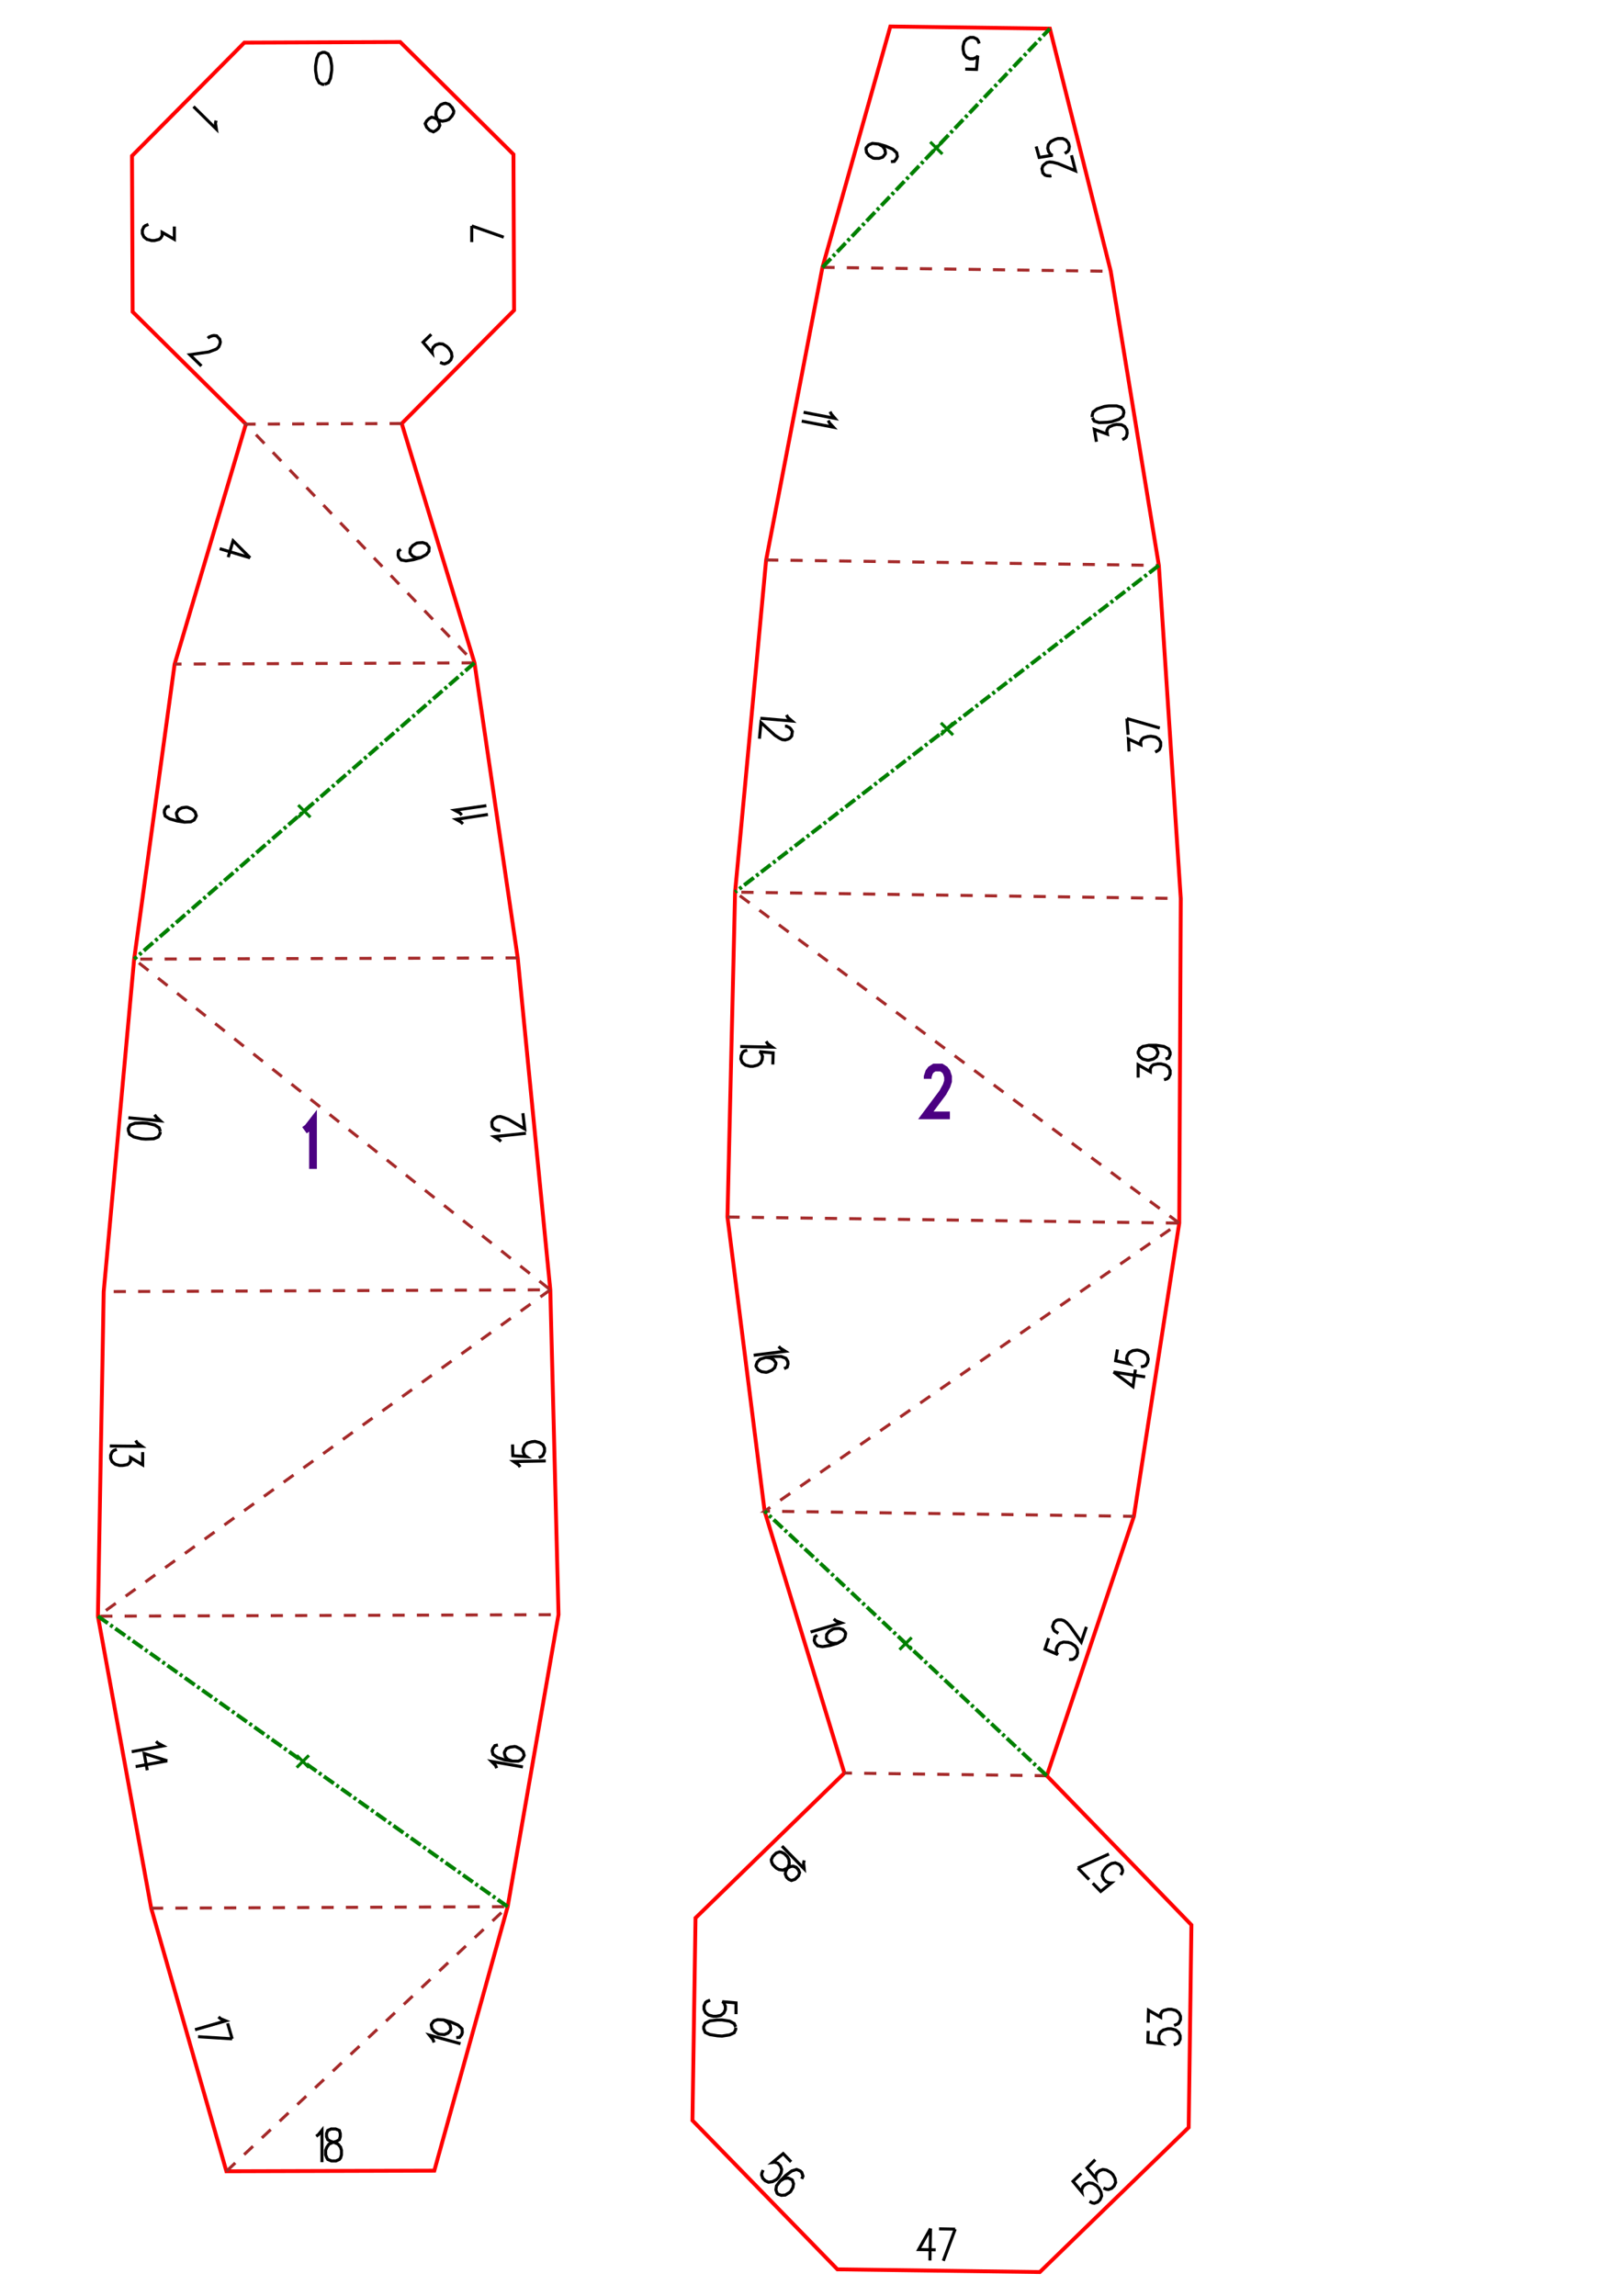<?xml version="1.0" encoding="UTF-8" standalone="no"?>
<svg
   height="297mm"
   viewBox="0 0 533 754"
   width="210mm"
   version="1.1"
   id="svg116"
   sodipodi:docname="Oeuf108_H20_A4x3.svg"
   inkscape:version="1.3.2 (1:1.3.2+202311252150+091e20ef0f)"
   xmlns:inkscape="http://www.inkscape.org/namespaces/inkscape"
   xmlns:sodipodi="http://sodipodi.sourceforge.net/DTD/sodipodi-0.dtd"
   xmlns="http://www.w3.org/2000/svg"
   xmlns:svg="http://www.w3.org/2000/svg">
  <defs
     id="defs116" />
  <sodipodi:namedview
     id="namedview116"
     pagecolor="#ffffff"
     bordercolor="#000000"
     borderopacity="0.25"
     inkscape:showpageshadow="2"
     inkscape:pageopacity="0.0"
     inkscape:pagecheckerboard="0"
     inkscape:deskcolor="#d1d1d1"
     inkscape:document-units="mm"
     showgrid="false"
     inkscape:zoom="0.54261243"
     inkscape:cx="1035.73"
     inkscape:cy="560.25255"
     inkscape:window-width="1920"
     inkscape:window-height="1008"
     inkscape:window-x="0"
     inkscape:window-y="0"
     inkscape:window-maximized="1"
     inkscape:current-layer="svg116" />
  <style
     type="text/css"
     id="style1"><![CDATA[
			path {
				fill: none;
			}
		]]></style>
  <g
     id="page_001">
    <path
       d="M 142.6,712.9 74.3,713.1 49.6,626.7 32.1,530.8 34,424.2 44,315 57.3,218.1 80.7,139.3 43.5,102.4 43.3,51.2 80.2,14 l 51.2,-0.2 37.2,36.9 0.2,51.2 -36.9,37.2 23.9,78.6 14.2,96.9 10.7,109 2.7,106.7 -16.7,95.9 z m 247.8,-14.2 -48.9,47.5 -66.5,-0.9 -47.6,-48.9 1,-66.5 48.9,-47.6 -26.2,-86 -12.2,-96.6 2.5,-106.7 10.2,-109.1 18.5,-96.1 22.3,-79.1 52.4,0.7 20,79.7 15.8,96.6 7.2,109.4 -0.5,106.6 -14.9,96.3 -28.6,85.2 47.5,49 z"
       id="coupes_001"
       stroke="#ff0000"
       stroke-width="1.27"
       sodipodi:nodetypes="cccccccccccccccccccccccccccccccccccccccccc" />
    <path
       d="m 131.9,139.1 -51.2,0.2 75.1,78.4 -98.5,0.4 M 170,314.6 44,315 180.7,423.6 34,424.2 M 180.7,423.6 32.1,530.8 183.4,530.3 M 74.3,713.1 166.7,626.2 49.6,626.7 m 202,-442.8 129,1.8 M 270.1,87.8 364.8,89.1 M 387.3,401.7 241.4,293 l 146.4,2.1 m -148.9,104.6 148.4,2 -136.2,94.6 121.3,1.7 m -28.6,85.2 -66.5,-0.9"
       id="plisM_001"
       stroke="#a52a2a"
       stroke-dasharray="4"
       sodipodi:nodetypes="ccccccccccccccccccccccccccc" />
    <path
       d="M 104.3 137.2 L 108.3 141.2 M 108.3 137.2 L 104.3 141.2 M 116.3 176.5 L 120.3 180.5 M 120.3 176.5 L 116.3 180.5 M 104.6 215.9 L 108.6 219.9 M 108.6 215.9 L 104.6 219.9 M 105.0 312.8 L 109.0 316.8 M 109.0 312.8 L 105.0 316.8 M 110.3 367.3 L 114.3 371.3 M 114.3 367.3 L 110.3 371.3 M 105.4 421.9 L 109.4 425.9 M 109.4 421.9 L 105.4 425.9 M 104.4 475.2 L 108.4 479.2 M 108.4 475.2 L 104.4 479.2 M 105.8 528.6 L 109.8 532.6 M 109.8 528.6 L 105.8 532.6 M 106.1 624.5 L 110.1 628.5 M 110.1 624.5 L 106.1 628.5 M 118.5 667.7 L 122.5 671.7 M 122.5 667.7 L 118.5 671.7 M 314.1 182.8 L 318.1 186.8 M 318.1 182.8 L 314.1 186.8 M 315.5 86.4 L 319.5 90.4 M 319.5 86.4 L 315.5 90.4 M 312.6 292.0 L 316.6 296.0 M 316.6 292.0 L 312.6 296.0 M 312.4 345.4 L 316.4 349.4 M 316.4 345.4 L 312.4 349.4 M 311.1 398.7 L 315.1 402.7 M 315.1 398.7 L 311.1 402.7 M 317.2 447.0 L 321.2 451.0 M 321.2 447.0 L 317.2 451.0 M 309.7 495.1 L 313.7 499.1 M 313.7 495.1 L 309.7 499.1 M 308.5 580.8 L 312.5 584.8 M 312.5 580.8 L 308.5 584.8"
       display="none"
       id="marqueM_001"
       stroke="brown" />
    <path
       d="M 155.8 217.7 L 44.0 315.0 M 166.7 626.2 L 32.1 530.8 M 380.6 185.7 L 241.4 293.0 M 270.1 87.8 L 344.8 9.4 M 343.8 583.2 L 251.1 496.3"
       id="plisV_001"
       stroke="green"
       stroke-dasharray="4 1 1 1"
       stroke-width="1.27" />
    <path
       d="M 97.9 264.4 L 101.9 268.4 M 101.9 264.4 L 97.9 268.4 M 97.4 576.5 L 101.4 580.5 M 101.4 576.5 L 97.4 580.5 M 309.0 237.4 L 313.0 241.4 M 313.0 237.4 L 309.0 241.4 M 305.5 46.6 L 309.5 50.6 M 309.5 46.6 L 305.5 50.6 M 295.4 537.8 L 299.4 541.8 M 299.4 537.8 L 295.4 541.8"
       id="marqueV_001"
       stroke="green" />
    <g
       id="nums_001">
      <path
         d="M 106.6 27.7 L 107.8 27.2 L 108.5 25.7 L 108.9 23.1 L 108.9 21.6 L 108.5 19.2 L 107.7 17.7 L 106.6 17.2 L 105.9 17.2 L 104.7 17.7 L 104.0 19.2 L 103.6 21.7 L 103.6 23.2 L 104.0 25.7 L 104.8 27.2 L 105.9 27.7 L 106.5 27.7"
         stroke="black"
         stroke-width="1"
         id="path1" />
      <path
         d="M 154.9 74.2 L 165.4 77.9 M 154.9 79.5 L 154.9 74.2"
         stroke="black"
         stroke-width="1"
         id="path2" />
      <path
         d="M 141.1 42.8 L 142.3 43.3 L 143.2 42.8 L 144.0 42.1 L 144.4 41.2 L 144.2 40.3 L 143.5 38.9 L 143.1 37.7 L 143.2 36.5 L 143.7 35.5 L 144.7 34.4 L 145.7 34.0 L 146.3 33.9 L 147.5 34.3 L 148.5 35.4 L 149.0 36.5 L 148.9 37.2 L 148.4 38.1 L 147.4 39.2 L 146.4 39.6 L 145.2 39.8 L 144.0 39.4 L 142.6 38.7 L 141.7 38.5 L 140.8 39.0 L 140.1 39.7 L 139.6 40.6 L 140.1 41.8 L 141.3 43.0"
         stroke="black"
         stroke-width="1"
         id="path3" />
      <path
         d="M 141.6 109.8 L 138.9 112.4 L 141.9 115.9 L 141.8 115.3 L 142.2 114.1 L 143.0 113.3 L 144.2 112.9 L 145.4 113.0 L 146.7 113.8 L 147.4 114.5 L 148.2 115.8 L 148.4 117.1 L 148.0 118.2 L 147.2 119.0 L 146.0 119.5 L 145.4 119.4 L 144.5 119.0"
         stroke="black"
         stroke-width="1"
         id="path4" />
      <path
         d="M 70.9 39.6 L 70.7 40.5 L 71.0 42.4 L 63.5 35.0"
         stroke="black"
         stroke-width="1"
         id="path5" />
      <path
         d="M 68.2 111.1 L 68.6 110.7 L 69.6 110.3 L 70.2 110.2 L 71.1 110.3 L 72.1 111.4 L 72.3 112.3 L 72.2 112.9 L 71.8 113.9 L 71.1 114.6 L 70.1 115.0 L 68.5 115.6 L 62.3 116.5 L 66.1 120.2"
         stroke="black"
         stroke-width="1"
         id="path6" />
      <path
         d="M 57.2 74.4 L 57.2 78.6 L 53.2 76.3 L 53.2 77.4 L 52.7 78.2 L 52.2 78.6 L 50.7 79.0 L 49.7 79.0 L 48.2 78.6 L 47.2 77.8 L 46.7 76.7 L 46.7 75.6 L 47.2 74.5 L 47.7 74.1 L 48.7 73.7"
         stroke="black"
         stroke-width="1"
         id="path7" />
      <path
         d="M 131.6 180.4 L 130.8 181.0 L 130.7 182.3 L 130.9 183.0 L 131.7 183.9 L 133.3 184.2 L 135.8 183.8 L 138.2 183.1 L 140.0 182.1 L 140.8 181.1 L 140.9 179.9 L 140.8 179.6 L 140.0 178.6 L 138.8 178.2 L 137.3 178.3 L 136.8 178.4 L 135.5 179.2 L 134.7 180.2 L 134.6 181.4 L 134.7 181.8 L 135.5 182.7 L 136.7 183.2 L 138.2 183.1"
         stroke="black"
         stroke-width="1"
         id="path8" />
      <path
         d="M 82.1 183.2 L 76.5 177.6 L 74.9 183.0 M 82.1 183.2 L 72.1 180.2"
         stroke="black"
         stroke-width="1"
         id="path9" />
      <path
         d="M 60.5 270.0 L 59.1 269.4 L 58.2 268.5 L 57.9 267.3 L 57.9 267.0 L 58.6 265.9 L 59.7 265.3 L 61.2 265.1 L 61.7 265.2 L 63.1 265.8 L 64.0 266.7 L 64.4 267.9 L 64.3 268.2 L 63.7 269.3 L 62.6 269.9 L 60.5 270.0 L 58.0 269.6 L 55.6 268.9 L 54.2 268.0 L 53.9 266.8 L 54.0 266.0 L 54.7 265.0 L 55.7 264.8"
         stroke="black"
         stroke-width="1"
         id="path10" />
      <path
         d="M 152.0 270.6 L 151.4 270.0 L 149.8 269.1 L 160.2 267.5 M 151.6 267.7 L 151.0 267.0 L 149.3 266.1 L 159.7 264.6"
         stroke="black"
         stroke-width="1"
         id="path11" />
      <path
         d="M 164.5 374.9 L 163.9 374.3 L 162.3 373.3 L 172.7 372.2 M 164.3 371.3 L 163.8 371.3 L 162.7 371.0 L 162.2 370.7 L 161.6 370.0 L 161.5 368.5 L 161.9 367.7 L 162.4 367.3 L 163.3 366.8 L 164.3 366.7 L 165.3 367.0 L 166.9 367.6 L 172.3 370.8 L 171.7 365.6"
         stroke="black"
         stroke-width="1"
         id="path12" />
      <path
         d="M 50.7 366.1 L 51.2 366.8 L 52.6 368.1 L 42.1 367.1 M 52.6 371.6 L 52.2 370.4 L 50.8 369.5 L 48.3 368.9 L 46.8 368.8 L 44.3 368.9 L 42.7 369.5 L 42.1 370.6 L 42.1 371.3 L 42.5 372.5 L 43.9 373.4 L 46.4 374.0 L 47.8 374.1 L 50.4 374.0 L 51.9 373.4 L 52.5 372.3 L 52.6 371.7"
         stroke="black"
         stroke-width="1"
         id="path13" />
      <path
         d="M 44.5 473.1 L 45.0 473.9 L 46.5 475.0 L 36.0 474.9 M 46.8 476.9 L 46.8 481.1 L 42.8 478.7 L 42.8 479.9 L 42.3 480.6 L 41.8 481.0 L 40.2 481.3 L 39.2 481.3 L 37.8 480.9 L 36.8 480.1 L 36.3 479.0 L 36.3 477.9 L 36.8 476.8 L 37.3 476.4 L 38.3 476.0"
         stroke="black"
         stroke-width="1"
         id="path14" />
      <path
         d="M 170.8 481.8 L 170.3 481.1 L 168.7 480.0 L 179.2 479.8 M 168.3 474.4 L 168.4 478.1 L 172.9 478.4 L 172.3 478.0 L 171.8 476.9 L 171.8 475.8 L 172.3 474.7 L 173.2 473.9 L 174.7 473.5 L 175.7 473.4 L 177.2 473.8 L 178.3 474.5 L 178.8 475.6 L 178.8 476.7 L 178.3 477.9 L 177.9 478.3 L 176.9 478.7"
         stroke="black"
         stroke-width="1"
         id="path15" />
      <path
         d="M 163.1 580.7 L 162.7 579.8 L 161.4 578.5 L 171.7 580.3 M 163.5 573.1 L 162.5 573.3 L 161.8 574.3 L 161.6 575.0 L 161.9 576.2 L 163.3 577.2 L 165.7 578.0 L 168.2 578.4 L 170.2 578.4 L 171.3 577.9 L 172.0 576.8 L 172.1 576.5 L 171.8 575.3 L 170.9 574.4 L 169.5 573.7 L 169.0 573.6 L 167.5 573.8 L 166.3 574.3 L 165.7 575.3 L 165.6 575.7 L 165.9 576.9 L 166.7 577.8 L 168.2 578.4"
         stroke="black"
         stroke-width="1"
         id="path16" />
      <path
         d="M 51.2 571.9 L 51.8 572.5 L 53.5 573.4 L 43.2 575.3 M 54.9 578.3 L 47.3 575.9 L 48.3 581.4 M 54.9 578.3 L 44.5 580.2"
         stroke="black"
         stroke-width="1"
         id="path17" />
      <path
         d="M 71.7 662.4 L 72.4 663.0 L 74.1 663.7 L 64.0 666.6 M 76.2 669.6 L 65.0 668.9 M 74.7 664.5 L 76.2 669.6"
         stroke="black"
         stroke-width="1"
         id="path18" />
      <path
         d="M 103.8 701.6 L 104.5 701.1 L 105.7 699.6 L 105.7 710.1 M 108.7 699.2 L 107.6 699.7 L 107.2 700.7 L 107.2 701.7 L 107.6 702.7 L 108.4 703.2 L 109.9 703.7 L 111.0 704.2 L 111.8 705.2 L 112.1 706.2 L 112.1 707.7 L 111.8 708.7 L 111.4 709.2 L 110.3 709.7 L 108.8 709.7 L 107.6 709.2 L 107.3 708.7 L 106.9 707.7 L 106.9 706.2 L 107.3 705.2 L 108.0 704.2 L 109.1 703.7 L 110.6 703.2 L 111.4 702.7 L 111.7 701.7 L 111.7 700.7 L 111.4 699.7 L 110.2 699.2 L 108.5 699.2"
         stroke="black"
         stroke-width="1"
         id="path19" />
      <path
         d="M 142.5 670.8 L 142.2 669.9 L 141.0 668.4 L 151.2 671.2 M 145.7 663.4 L 147.0 664.2 L 147.8 665.2 L 148.0 666.4 L 147.9 666.8 L 147.1 667.7 L 145.9 668.2 L 144.4 668.1 L 143.9 668.0 L 142.6 667.2 L 141.8 666.2 L 141.6 665.0 L 141.7 664.7 L 142.5 663.7 L 143.7 663.3 L 145.7 663.4 L 148.1 664.1 L 150.4 665.1 L 151.7 666.3 L 151.8 667.5 L 151.6 668.2 L 150.9 669.1 L 149.8 669.2"
         stroke="black"
         stroke-width="1"
         id="path20" />
      <path
         d="M 258.3 234.8 L 258.7 235.6 L 260.1 236.8 L 249.7 235.9 M 257.8 238.5 L 258.3 238.5 L 259.3 239.0 L 259.7 239.4 L 260.2 240.2 L 260.0 241.7 L 259.4 242.4 L 258.9 242.7 L 257.9 243.0 L 256.9 242.9 L 255.9 242.4 L 254.5 241.5 L 249.9 237.3 L 249.4 242.6"
         stroke="black"
         stroke-width="1"
         id="path21" />
      <path
         d="M 272.6 135.2 L 273.0 136.0 L 274.2 137.4 L 263.9 135.4 M 272.0 138.1 L 272.4 138.9 L 273.7 140.3 L 263.3 138.3"
         stroke="black"
         stroke-width="1"
         id="path22" />
      <path
         d="M 360.1 145.1 L 359.4 141.0 L 363.7 142.6 L 363.5 141.5 L 363.9 140.6 L 364.3 140.2 L 365.7 139.6 L 366.7 139.4 L 368.3 139.5 L 369.4 140.1 L 370.1 141.2 L 370.2 142.3 L 369.9 143.5 L 369.5 143.9 L 368.6 144.4 M 358.8 137.2 L 359.4 138.3 L 361.0 138.8 L 363.6 138.7 L 365.1 138.5 L 367.5 137.7 L 368.8 136.7 L 369.1 135.5 L 369.0 134.8 L 368.3 133.8 L 366.7 133.3 L 364.2 133.3 L 362.7 133.5 L 360.3 134.3 L 359.0 135.3 L 358.7 136.5 L 358.7 137.0"
         stroke="black"
         stroke-width="1"
         id="path23" />
      <path
         d="M 345.3 57.7 L 344.9 57.8 L 343.8 57.7 L 343.2 57.5 L 342.5 56.8 L 342.2 55.4 L 342.5 54.5 L 342.9 54.1 L 343.8 53.4 L 344.7 53.2 L 345.8 53.3 L 347.4 53.7 L 353.2 56.1 L 351.9 51.0 M 340.3 48.1 L 341.3 51.7 L 345.7 51.0 L 345.1 50.8 L 344.4 49.8 L 344.1 48.7 L 344.3 47.5 L 345.1 46.5 L 346.5 45.8 L 347.4 45.5 L 349.0 45.5 L 350.1 46.0 L 350.9 47.0 L 351.2 48.1 L 351.0 49.3 L 350.6 49.8 L 349.7 50.4"
         stroke="black"
         stroke-width="1"
         id="path24" />
      <path
         d="M 317.0 22.7 L 320.7 22.8 L 321.1 18.3 L 320.8 18.8 L 319.6 19.3 L 318.5 19.3 L 317.4 18.8 L 316.6 17.7 L 316.3 16.2 L 316.3 15.2 L 316.7 13.7 L 317.5 12.8 L 318.6 12.3 L 319.7 12.3 L 320.8 12.8 L 321.2 13.3 L 321.6 14.3"
         stroke="black"
         stroke-width="1"
         id="path25" />
      <path
         d="M 292.6 53.1 L 293.7 53.0 L 294.4 52.1 L 294.7 51.4 L 294.5 50.2 L 293.2 49.0 L 290.9 48.0 L 288.5 47.3 L 286.5 47.1 L 285.3 47.6 L 284.5 48.5 L 284.4 48.9 L 284.6 50.1 L 285.4 51.1 L 286.7 51.9 L 287.2 52.0 L 288.7 52.0 L 289.9 51.6 L 290.7 50.6 L 290.8 50.3 L 290.6 49.1 L 289.9 48.1 L 288.5 47.3"
         stroke="black"
         stroke-width="1"
         id="path26" />
      <path
         d="M 370.8 246.8 L 370.6 242.7 L 374.7 244.6 L 374.6 243.5 L 375.1 242.7 L 375.6 242.3 L 377.0 241.9 L 378.0 241.8 L 379.6 242.1 L 380.6 242.8 L 381.2 243.8 L 381.2 245.0 L 380.8 246.1 L 380.3 246.5 L 379.4 247.0 M 370.1 236.0 L 380.9 239.1 M 370.5 241.3 L 370.1 236.0"
         stroke="black"
         stroke-width="1"
         id="path27" />
      <path
         d="M 373.8 353.9 L 373.8 349.7 L 377.8 352.0 L 377.8 350.9 L 378.3 350.1 L 378.8 349.7 L 380.3 349.4 L 381.3 349.4 L 382.8 349.8 L 383.8 350.5 L 384.3 351.6 L 384.3 352.8 L 383.8 353.9 L 383.3 354.3 L 382.3 354.6 M 377.3 343.3 L 378.8 343.7 L 379.8 344.4 L 380.3 345.6 L 380.3 345.9 L 379.8 347.1 L 378.8 347.8 L 377.3 348.2 L 376.8 348.2 L 375.3 347.8 L 374.3 347.0 L 373.8 345.9 L 373.8 345.5 L 374.3 344.4 L 375.3 343.7 L 377.3 343.3 L 379.8 343.3 L 382.3 343.7 L 383.8 344.5 L 384.3 345.6 L 384.3 346.3 L 383.8 347.5 L 382.8 347.8"
         stroke="black"
         stroke-width="1"
         id="path28" />
      <path
         d="M 251.6 342.0 L 252.1 342.8 L 253.6 343.9 L 243.1 343.7 M 253.8 349.6 L 253.9 345.8 L 249.4 345.4 L 249.9 345.7 L 250.4 346.9 L 250.3 348.0 L 249.8 349.1 L 248.8 349.8 L 247.3 350.2 L 246.3 350.2 L 244.8 349.8 L 243.8 349.0 L 243.3 347.8 L 243.4 346.7 L 243.9 345.6 L 244.4 345.2 L 245.4 344.9"
         stroke="black"
         stroke-width="1"
         id="path29" />
      <path
         d="M 255.7 442.2 L 256.3 442.8 L 257.9 443.8 L 247.5 445.1 M 257.5 449.5 L 258.5 449.0 L 258.8 447.9 L 258.7 447.1 L 258.1 446.1 L 256.5 445.5 L 254.0 445.5 L 251.5 445.8 L 249.6 446.4 L 248.7 447.3 L 248.3 448.4 L 248.3 448.8 L 249.0 449.9 L 250.1 450.5 L 251.6 450.7 L 252.1 450.6 L 253.5 450.0 L 254.4 449.2 L 254.8 448.0 L 254.8 447.6 L 254.1 446.6 L 253.0 446.0 L 251.5 445.8"
         stroke="black"
         stroke-width="1"
         id="path30" />
      <path
         d="M 365.7 450.6 L 372.1 455.4 L 372.9 449.8 M 365.7 450.6 L 376.1 452.2 M 367.0 443.2 L 366.4 446.9 L 370.8 447.9 L 370.4 447.5 L 370.0 446.3 L 370.2 445.2 L 370.9 444.2 L 372.0 443.6 L 373.5 443.4 L 374.5 443.6 L 375.9 444.2 L 376.8 445.1 L 377.1 446.3 L 376.9 447.4 L 376.3 448.4 L 375.7 448.7 L 374.7 448.9"
         stroke="black"
         stroke-width="1"
         id="path31" />
      <path
         d="M 344.4 538.0 L 343.2 541.6 L 347.4 543.4 L 347.0 542.9 L 346.9 541.6 L 347.3 540.6 L 348.1 539.7 L 349.3 539.3 L 350.8 539.4 L 351.8 539.7 L 353.1 540.6 L 353.8 541.6 L 353.9 542.8 L 353.6 543.9 L 352.7 544.8 L 352.1 545.0 L 351.1 545.0 M 347.6 536.4 L 347.2 536.2 L 346.3 535.6 L 346.0 535.1 L 345.7 534.2 L 346.2 532.8 L 346.9 532.2 L 347.5 532.0 L 348.6 532.0 L 349.5 532.3 L 350.4 533.0 L 351.5 534.2 L 355.1 539.3 L 356.8 534.3"
         stroke="black"
         stroke-width="1"
         id="path32" />
      <path
         d="M 273.8 531.7 L 274.5 532.3 L 276.3 533.0 L 266.2 536.0 M 275.0 539.7 L 273.5 539.7 L 272.3 539.3 L 271.5 538.4 L 271.4 538.0 L 271.5 536.8 L 272.3 535.8 L 273.6 535.0 L 274.1 534.9 L 275.6 534.8 L 276.8 535.2 L 277.6 536.1 L 277.7 536.5 L 277.5 537.7 L 276.8 538.7 L 275.0 539.7 L 272.6 540.4 L 270.1 540.8 L 268.5 540.5 L 267.7 539.6 L 267.4 538.8 L 267.6 537.6 L 268.4 537.0"
         stroke="black"
         stroke-width="1"
         id="path33" />
      <path
         d="M 305.6 731.9 L 301.7 738.8 L 307.3 738.9 M 305.6 731.9 L 305.4 742.4 M 313.7 732.1 L 309.8 742.5 M 308.4 732.0 L 313.7 732.1"
         stroke="black"
         stroke-width="1"
         id="path34" />
      <path
         d="M 259.8 710.0 L 257.2 707.3 L 253.7 710.2 L 254.4 710.1 L 255.5 710.5 L 256.3 711.4 L 256.7 712.5 L 256.5 713.7 L 255.7 715.1 L 255.0 715.8 L 253.7 716.5 L 252.4 716.7 L 251.3 716.2 L 250.5 715.4 L 250.1 714.3 L 250.2 713.7 L 250.6 712.7 M 263.3 715.6 L 263.7 714.7 L 263.3 713.5 L 262.8 713.0 L 261.6 712.5 L 260.0 713.0 L 258.0 714.5 L 256.2 716.3 L 255.0 717.9 L 254.8 719.2 L 255.2 720.3 L 255.5 720.6 L 256.6 721.0 L 257.9 720.9 L 259.2 720.1 L 259.6 719.8 L 260.4 718.4 L 260.6 717.2 L 260.2 716.0 L 259.9 715.8 L 258.8 715.3 L 257.5 715.5 L 256.2 716.3"
         stroke="black"
         stroke-width="1"
         id="path35" />
      <path
         d="M 264.1 611.0 L 263.9 611.9 L 264.1 613.8 L 256.8 606.3 M 262.2 616.2 L 262.6 615.0 L 262.2 614.1 L 261.5 613.3 L 260.5 612.9 L 259.7 613.0 L 258.2 613.7 L 257.1 614.2 L 255.8 614.0 L 254.9 613.5 L 253.8 612.4 L 253.4 611.5 L 253.3 610.8 L 253.8 609.7 L 254.9 608.6 L 256.0 608.2 L 256.6 608.3 L 257.6 608.8 L 258.6 609.8 L 259.1 610.8 L 259.2 612.1 L 258.8 613.2 L 258.0 614.6 L 257.9 615.5 L 258.3 616.5 L 259.0 617.2 L 259.9 617.6 L 261.1 617.2 L 262.3 616.0"
         stroke="black"
         stroke-width="1"
         id="path36" />
      <path
         d="M 241.7 661.5 L 241.7 657.8 L 237.2 657.4 L 237.7 657.7 L 238.2 658.9 L 238.2 660.0 L 237.7 661.1 L 236.7 661.9 L 235.2 662.2 L 234.2 662.2 L 232.7 661.8 L 231.7 661.0 L 231.2 659.9 L 231.2 658.8 L 231.7 657.7 L 232.2 657.3 L 233.2 656.9 M 241.6 665.7 L 241.1 664.6 L 239.6 663.8 L 237.1 663.4 L 235.6 663.4 L 233.1 663.7 L 231.6 664.5 L 231.1 665.6 L 231.1 666.3 L 231.6 667.5 L 233.1 668.2 L 235.6 668.6 L 237.1 668.7 L 239.6 668.3 L 241.1 667.6 L 241.6 666.5 L 241.6 665.9"
         stroke="black"
         stroke-width="1"
         id="path37" />
      <path
         d="M 358.9 618.5 L 361.5 621.2 L 365.0 618.4 L 364.4 618.4 L 363.3 618.0 L 362.5 617.2 L 362.0 616.0 L 362.2 614.8 L 363.1 613.5 L 363.8 612.8 L 365.1 612.0 L 366.3 611.8 L 367.5 612.3 L 368.3 613.1 L 368.7 614.3 L 368.6 614.9 L 368.1 615.8 M 354.0 613.5 L 364.2 608.9 M 357.7 617.3 L 354.0 613.5"
         stroke="black"
         stroke-width="1"
         id="path38" />
      <path
         d="M 355.1 713.8 L 352.4 716.4 L 355.3 719.9 L 355.2 719.3 L 355.7 718.1 L 356.5 717.4 L 357.6 716.9 L 358.9 717.1 L 360.2 717.9 L 360.9 718.7 L 361.6 720.0 L 361.8 721.2 L 361.3 722.4 L 360.5 723.2 L 359.4 723.6 L 358.8 723.5 L 357.8 723.0 M 359.7 709.3 L 357.0 712.0 L 359.9 715.4 L 359.8 714.8 L 360.2 713.7 L 361.1 712.9 L 362.2 712.5 L 363.4 712.7 L 364.8 713.5 L 365.5 714.2 L 366.2 715.5 L 366.4 716.8 L 365.9 717.9 L 365.1 718.7 L 364.0 719.1 L 363.4 719.0 L 362.4 718.6"
         stroke="black"
         stroke-width="1"
         id="path39" />
      <path
         d="M 377.1 667.0 L 377.0 670.7 L 381.5 671.2 L 381.0 670.8 L 380.6 669.6 L 380.6 668.5 L 381.1 667.4 L 382.1 666.7 L 383.6 666.3 L 384.6 666.3 L 386.1 666.7 L 387.1 667.5 L 387.6 668.6 L 387.6 669.7 L 387.0 670.9 L 386.5 671.2 L 385.5 671.6 M 377.1 664.3 L 377.2 660.2 L 381.2 662.5 L 381.2 661.4 L 381.7 660.6 L 382.2 660.3 L 383.7 659.9 L 384.7 659.9 L 386.2 660.3 L 387.2 661.1 L 387.7 662.2 L 387.7 663.3 L 387.1 664.5 L 386.6 664.8 L 385.6 665.2"
         stroke="black"
         stroke-width="1"
         id="path40" />
    </g>
    <path
       d="m 99.954,371.199 1.1,-0.8 1.7,-2.2 v 15.7"
       id="titre_1"
       stroke="#4b0082"
       style="stroke-width:2.539" />
    <path
       d="m 304.656,354.311 v -0.7 l 0.5,-1.5 0.6,-0.8 1.1,-0.7 h 2.3 l 1.1,0.7 0.6,0.8 0.5,1.5 v 1.5 l -0.5,1.5 -1.2,2.2 -5.6,7.5 h 7.9"
       id="titre_2"
       stroke="#4b0082"
       style="stroke-width:2.539" />
  </g>
  <g
     id="page_002">
    <path
       d="m 563.5,432.9 5.3,-106.6 13,-108.8 21,-95.6 24.4,-78.5 52.3,2.1 18,80.2 13.3,97 4.3,109.5 11.3,-109 14.7,-96.8 24.4,-78.5 51.1,0.5 23,78.9 12.8,97.1 9.4,109.2 6.3,-109.5 15.1,-96.7 19.4,-79.8 52.4,-1.2 22.9,79 19.2,95.9 11.1,109.1 3.3,106.6 -11.5,96.7 -25.5,86.3 -66.5,1.4 -29.3,-85 -15.6,-96.2 -18,95.8 -25.2,86.3 -68.3,-0.7 -23.6,-86.7 -16.2,-96.1 -17.4,95.9 -30.9,84.4 -66.4,-2.6 -24,-86.7 z"
       id="coupes_002"
       stroke="#ff0000"
       stroke-width="1.27"
       sodipodi:nodetypes="ccccccccccccccccccccccccccccccccccccccc" />
    <path
       d="M 861.8,333.6 726.4,223.2 m 126,1.2 -126,-1.2 113.2,-95.9 m -124.5,204.9 146.7,1.4 -150,105.2 -148.3,-5.9 m 177.6,-306.5 98.5,0.9 -74.1,-79.4 m -50.4,284.3 -3.3,106.6 -143,-112.5 z m -133.3,-114.7 129,5.2 m -108,-100.8 94.7,3.8 m 302.5,408 -121.3,2.7 132.8,-99.4 -148.4,3.2 -1.3,-106.6 146.4,-3.2 m -313.8,204.3 -121.3,-4.9 138.7,-91 151.3,1.4 M 751.6,621.6 845.1,536 728,534.9 m 140.1,-310.8 129,-2.8 m -113.9,-93.9 94.7,-2"
       id="plisM_002"
       stroke="#a52a2a"
       stroke-dasharray="4"
       sodipodi:nodetypes="ccccccccccccccccccccccccccccccccccccc" />
    <path
       d="M 792.1 276.4 L 796.1 280.4 M 796.1 276.4 L 792.1 280.4 M 787.4 221.8 L 791.4 225.8 M 791.4 221.8 L 787.4 225.8 M 786.4 330.9 L 790.4 334.9 M 790.4 330.9 L 786.4 334.9 M 781.0 173.3 L 785.0 177.3 M 785.0 173.3 L 781.0 177.3 M 788.3 124.9 L 792.3 128.9 M 792.3 124.9 L 788.3 128.9 M 800.5 85.6 L 804.5 89.6 M 804.5 85.6 L 800.5 89.6 M 784.8 384.2 L 788.8 388.2 M 788.8 384.2 L 784.8 388.2 M 711.4 383.5 L 715.4 387.5 M 715.4 383.5 L 711.4 387.5 M 638.3 380.6 L 642.3 384.6 M 642.3 380.6 L 638.3 384.6 M 639.9 327.3 L 643.9 331.3 M 643.9 327.3 L 639.9 331.3 M 635.6 433.9 L 639.6 437.9 M 639.6 433.9 L 635.6 437.9 M 644.3 218.1 L 648.3 222.1 M 648.3 218.1 L 644.3 222.1 M 648.2 121.8 L 652.2 125.8 M 652.2 121.8 L 648.2 125.8 M 640.5 482.3 L 644.5 486.3 M 644.5 482.3 L 640.5 486.3 M 785.4 437.5 L 789.4 441.5 M 789.4 437.5 L 785.4 441.5 M 860.4 384.9 L 864.4 388.9 M 864.4 384.9 L 860.4 388.9 M 784.5 533.4 L 788.5 537.4 M 788.5 533.4 L 784.5 537.4 M 631.8 530.2 L 635.8 534.2 M 635.8 530.2 L 631.8 534.2 M 796.4 576.8 L 800.4 580.8 M 800.4 576.8 L 796.4 580.8 M 935.3 436.6 L 939.3 440.6 M 939.3 436.6 L 935.3 440.6 M 943.1 484.7 L 947.1 488.7 M 947.1 484.7 L 943.1 488.7 M 937.4 533.1 L 941.4 537.1 M 941.4 533.1 L 937.4 537.1 M 933.0 330.0 L 937.0 334.0 M 937.0 330.0 L 933.0 334.0 M 930.6 220.7 L 934.6 224.7 M 934.6 220.7 L 930.6 224.7 M 928.5 124.4 L 932.5 128.4 M 932.5 124.4 L 928.5 128.4"
       display="none"
       id="marqueM_002"
       stroke="brown" />
    <path
       d="M 568.8 326.3 L 710.8 222.7 M 602.8 121.9 L 679.5 45.5 M 845.1 536.0 L 711.8 438.8 M 663.5 619.1 L 573.1 529.8 M 974.5 620.0 L 878.7 536.4 M 861.8 333.6 L 997.1 221.3 M 883.2 127.4 L 955.0 46.4"
       id="plisV_002"
       stroke="green"
       stroke-dasharray="4 1 1 1"
       stroke-width="1.27" />
    <path
       d="M 637.8 272.5 L 641.8 276.5 M 641.8 272.5 L 637.8 276.5 M 639.2 81.7 L 643.2 85.7 M 643.2 81.7 L 639.2 85.7 M 776.4 485.4 L 780.4 489.4 M 780.4 485.4 L 776.4 489.4 M 616.3 572.5 L 620.3 576.5 M 620.3 572.5 L 616.3 576.5 M 924.6 576.2 L 928.6 580.2 M 928.6 576.2 L 924.6 580.2 M 927.5 275.5 L 931.5 279.5 M 931.5 275.5 L 927.5 279.5 M 917.1 84.9 L 921.1 88.9 M 921.1 84.9 L 917.1 88.9"
       id="marqueV_002"
       stroke="green" />
    <g
       id="nums_002">
      <path
         d="M 843.9 285.6 L 843.5 281.5 L 847.7 283.4 L 847.6 282.3 L 848.0 281.5 L 848.5 281.1 L 850.0 280.6 L 851.0 280.5 L 852.5 280.7 L 853.6 281.4 L 854.2 282.5 L 854.2 283.6 L 853.8 284.8 L 853.4 285.2 L 852.4 285.6 M 844.5 275.3 L 843.5 275.8 L 843.1 277.0 L 843.2 277.7 L 843.8 278.8 L 845.4 279.4 L 847.9 279.6 L 850.4 279.4 L 852.3 278.8 L 853.3 278.0 L 853.7 276.8 L 853.6 276.4 L 853.0 275.4 L 852.0 274.7 L 850.5 274.5 L 850.0 274.5 L 848.5 275.0 L 847.6 275.8 L 847.2 277.0 L 847.2 277.4 L 847.8 278.4 L 848.8 279.1 L 850.4 279.4"
         stroke="black"
         stroke-width="1"
         id="path41" />
      <path
         d="M 735.0 273.7 L 734.6 277.8 L 730.8 275.1 L 730.7 276.2 L 730.1 276.9 L 729.6 277.2 L 728.1 277.5 L 727.1 277.4 L 725.6 276.8 L 724.7 276.0 L 724.3 274.8 L 724.4 273.7 L 725.0 272.6 L 725.6 272.3 L 726.6 272.0 M 733.9 283.8 L 734.3 280.0 L 729.9 279.2 L 730.3 279.6 L 730.7 280.8 L 730.6 281.9 L 730.0 283.0 L 728.9 283.6 L 727.4 283.8 L 726.4 283.7 L 724.9 283.2 L 724.0 282.3 L 723.6 281.2 L 723.8 280.1 L 724.4 279.0 L 724.9 278.7 L 725.9 278.4"
         stroke="black"
         stroke-width="1"
         id="path42" />
      <path
         d="M 835.6 183.1 L 835.1 183.2 L 834.1 183.0 L 833.5 182.7 L 832.9 182.0 L 832.7 180.5 L 833.1 179.7 L 833.6 179.3 L 834.5 178.8 L 835.5 178.6 L 836.6 178.9 L 838.2 179.4 L 843.6 182.5 L 842.9 177.3 M 835.2 172.2 L 836.7 172.4 L 837.8 173.0 L 838.4 174.0 L 838.5 174.4 L 838.1 175.6 L 837.3 176.4 L 835.8 177.0 L 835.3 177.1 L 833.8 176.9 L 832.7 176.3 L 832.0 175.2 L 832.0 174.9 L 832.3 173.7 L 833.2 172.8 L 835.2 172.2 L 837.7 171.8 L 840.2 171.9 L 841.8 172.4 L 842.4 173.5 L 842.5 174.2 L 842.2 175.4 L 841.2 175.9"
         stroke="black"
         stroke-width="1"
         id="path43" />
      <path
         d="M 745.8 170.7 L 746.3 170.8 L 747.2 171.3 L 747.6 171.7 L 748.0 172.5 L 747.8 174.0 L 747.2 174.7 L 746.6 175.0 L 745.6 175.2 L 744.6 175.1 L 743.7 174.5 L 742.3 173.6 L 737.9 169.1 L 737.1 174.3 M 747.1 178.9 L 746.7 177.7 L 745.8 177.2 L 744.8 177.0 L 743.8 177.3 L 743.2 177.9 L 742.4 179.3 L 741.8 180.4 L 740.7 181.0 L 739.6 181.2 L 738.1 181.0 L 737.2 180.4 L 736.8 180.0 L 736.4 178.8 L 736.7 177.3 L 737.3 176.3 L 737.9 176.0 L 738.9 175.8 L 740.4 176.0 L 741.3 176.5 L 742.2 177.4 L 742.5 178.6 L 742.8 180.2 L 743.2 181.0 L 744.1 181.5 L 745.1 181.6 L 746.2 181.4 L 746.8 180.4 L 747.1 178.7"
         stroke="black"
         stroke-width="1"
         id="path44" />
      <path
         d="M 765.8 84.9 L 766.3 85.1 L 767.1 85.7 L 767.5 86.2 L 767.7 87.1 L 767.3 88.5 L 766.6 89.1 L 766.0 89.3 L 764.9 89.3 L 764.0 89.1 L 763.1 88.4 L 761.9 87.2 L 758.2 82.2 L 756.7 87.2 M 766.2 92.1 L 764.9 96.1 L 761.8 92.7 L 761.4 93.8 L 760.7 94.4 L 760.2 94.6 L 758.6 94.5 L 757.7 94.2 L 756.3 93.4 L 755.6 92.4 L 755.5 91.1 L 755.8 90.1 L 756.6 89.1 L 757.2 88.9 L 758.3 88.9"
         stroke="black"
         stroke-width="1"
         id="path45" />
      <path
         d="M 819.0 96.8 L 818.5 96.9 L 817.4 96.9 L 816.9 96.6 L 816.2 96.1 L 815.7 94.6 L 816.0 93.8 L 816.4 93.3 L 817.2 92.6 L 818.2 92.3 L 819.3 92.4 L 820.9 92.7 L 826.8 94.9 L 825.3 89.9 M 813.7 87.9 L 821.5 89.6 L 819.9 84.2 M 813.7 87.9 L 823.8 85.0"
         stroke="black"
         stroke-width="1"
         id="path46" />
      <path
         d="M 793.2 61.9 L 789.1 61.9 L 791.4 57.9 L 790.3 57.9 L 789.5 57.4 L 789.2 56.9 L 788.8 55.4 L 788.8 54.4 L 789.2 52.9 L 790.0 51.9 L 791.1 51.4 L 792.2 51.4 L 793.3 51.9 L 793.7 52.4 L 794.1 53.4"
         stroke="black"
         stroke-width="1"
         id="path47" />
      <path
         d="M 580.1 374.8 L 579.9 378.9 L 576.0 376.4 L 576.0 377.6 L 575.4 378.3 L 574.9 378.6 L 573.4 378.9 L 572.4 378.9 L 570.9 378.4 L 570.0 377.6 L 569.5 376.5 L 569.6 375.4 L 570.1 374.3 L 570.6 373.9 L 571.7 373.6 M 579.7 382.3 L 579.3 381.2 L 578.3 380.8 L 577.3 380.7 L 576.3 381.0 L 575.8 381.8 L 575.2 383.2 L 574.6 384.3 L 573.6 385.0 L 572.6 385.4 L 571.1 385.3 L 570.1 384.9 L 569.6 384.5 L 569.2 383.3 L 569.3 381.8 L 569.8 380.7 L 570.3 380.4 L 571.3 380.0 L 572.8 380.1 L 573.8 380.5 L 574.8 381.3 L 575.2 382.5 L 575.7 384.0 L 576.1 384.8 L 577.1 385.2 L 578.1 385.3 L 579.1 384.9 L 579.7 383.8 L 579.8 382.1"
         stroke="black"
         stroke-width="1"
         id="path48" />
      <path
         d="M 699.4 283.5 L 699.2 279.4 L 703.3 281.5 L 703.3 280.3 L 703.7 279.6 L 704.2 279.2 L 705.7 278.7 L 706.7 278.7 L 708.2 279.0 L 709.2 279.7 L 709.8 280.8 L 709.8 281.9 L 709.4 283.1 L 708.9 283.5 L 707.9 283.9 M 699.0 273.3 L 699.1 277.1 L 703.6 277.3 L 703.1 276.9 L 702.6 275.8 L 702.5 274.7 L 703.0 273.6 L 704.0 272.8 L 705.4 272.3 L 706.4 272.3 L 708.0 272.6 L 709.0 273.3 L 709.5 274.4 L 709.6 275.6 L 709.1 276.7 L 708.6 277.1 L 707.7 277.5"
         stroke="black"
         stroke-width="1"
         id="path49" />
      <path
         d="M 589.6 267.8 L 589.2 271.9 L 585.5 269.2 L 585.3 270.3 L 584.7 271.0 L 584.2 271.3 L 582.7 271.5 L 581.7 271.4 L 580.2 270.8 L 579.3 270.0 L 579.0 268.8 L 579.1 267.7 L 579.7 266.6 L 580.3 266.3 L 581.3 266.0 M 588.6 277.4 L 582.1 272.8 L 581.4 278.4 M 588.6 277.4 L 578.2 276.1"
         stroke="black"
         stroke-width="1"
         id="path50" />
      <path
         d="M 604.6 166.4 L 605.1 166.5 L 606.0 167.1 L 606.4 167.5 L 606.7 168.4 L 606.4 169.8 L 605.7 170.5 L 605.2 170.7 L 604.1 170.9 L 603.1 170.7 L 602.2 170.1 L 600.9 169.0 L 596.9 164.3 L 595.7 169.4 M 604.6 177.8 L 595.2 171.9 M 605.8 172.7 L 604.6 177.8"
         stroke="black"
         stroke-width="1"
         id="path51" />
      <path
         d="M 693.8 181.5 L 693.3 181.6 L 692.2 181.4 L 691.7 181.1 L 691.1 180.4 L 690.9 178.9 L 691.3 178.1 L 691.7 177.7 L 692.7 177.2 L 693.7 177.0 L 694.7 177.3 L 696.3 177.8 L 701.8 180.8 L 701.0 175.6 M 690.2 174.0 L 690.9 175.1 L 691.9 175.3 L 692.9 175.2 L 693.8 174.7 L 694.2 173.8 L 694.5 172.3 L 694.9 171.1 L 695.8 170.2 L 696.7 169.7 L 698.2 169.5 L 699.2 169.8 L 699.8 170.1 L 700.4 171.1 L 700.6 172.6 L 700.3 173.8 L 699.8 174.2 L 698.9 174.7 L 697.4 174.9 L 696.4 174.7 L 695.3 174.1 L 694.6 173.0 L 693.9 171.6 L 693.3 170.9 L 692.3 170.7 L 691.3 170.8 L 690.4 171.3 L 690.0 172.5 L 690.2 174.2"
         stroke="black"
         stroke-width="1"
         id="path52" />
      <path
         d="M 678.8 93.8 L 678.3 93.9 L 677.3 93.8 L 676.7 93.5 L 676.1 92.9 L 675.7 91.4 L 676.1 90.6 L 676.5 90.1 L 677.4 89.5 L 678.3 89.3 L 679.4 89.4 L 681.0 89.9 L 686.7 92.4 L 685.6 87.3 M 674.9 87.7 L 674.0 83.7 L 678.4 85.0 L 678.1 83.9 L 678.5 83.1 L 678.9 82.6 L 680.3 81.9 L 681.2 81.7 L 682.8 81.7 L 683.9 82.3 L 684.7 83.2 L 684.9 84.3 L 684.7 85.5 L 684.3 86.0 L 683.4 86.6"
         stroke="black"
         stroke-width="1"
         id="path53" />
      <path
         d="M 654.3 55.9 L 653.5 56.4 L 652.3 57.8 L 652.8 47.3"
         stroke="black"
         stroke-width="1"
         id="path54" />
      <path
         d="M 627.5 80.4 L 628.0 80.5 L 628.8 81.2 L 629.2 81.7 L 629.4 82.5 L 629.0 84.0 L 628.3 84.5 L 627.7 84.8 L 626.6 84.8 L 625.7 84.5 L 624.8 83.9 L 623.6 82.7 L 620.0 77.6 L 618.4 82.7 M 625.5 86.8 L 626.0 86.9 L 626.8 87.6 L 627.2 88.1 L 627.5 88.9 L 627.0 90.4 L 626.3 90.9 L 625.7 91.2 L 624.7 91.2 L 623.7 90.9 L 622.9 90.3 L 621.6 89.1 L 618.0 84.0 L 616.4 89.1"
         stroke="black"
         stroke-width="1"
         id="path55" />
      <path
         d="M 581.8 477.1 L 574.5 474.1 L 575.0 479.7 M 581.8 477.1 L 571.3 478.1 M 579.6 481.0 L 580.1 481.0 L 581.1 481.3 L 581.6 481.6 L 582.2 482.3 L 582.4 483.8 L 581.9 484.6 L 581.5 485.0 L 580.5 485.5 L 579.5 485.6 L 578.5 485.3 L 576.9 484.7 L 571.6 481.5 L 572.1 486.7"
         stroke="black"
         stroke-width="1"
         id="path56" />
      <path
         d="M 839.9 488.4 L 846.1 493.3 L 847.2 487.8 M 839.9 488.4 L 850.3 490.3 M 841.2 481.5 L 847.4 486.5 L 848.5 480.9 M 841.2 481.5 L 851.5 483.4"
         stroke="black"
         stroke-width="1"
         id="path57" />
      <path
         d="M 733.1 481.7 L 725.6 479.2 L 726.5 484.7 M 733.1 481.7 L 722.7 483.5 M 733.6 485.5 L 734.3 489.5 L 730.0 488.0 L 730.2 489.1 L 729.8 489.9 L 729.4 490.4 L 728.0 491.0 L 727.0 491.1 L 725.4 491.0 L 724.3 490.4 L 723.6 489.4 L 723.4 488.3 L 723.8 487.1 L 724.2 486.7 L 725.1 486.1"
         stroke="black"
         stroke-width="1"
         id="path58" />
      <path
         d="M 688.9 487.1 L 695.2 492.0 L 696.2 486.5 M 688.9 487.1 L 699.3 489.0 M 689.7 483.4 L 690.5 479.3 L 694.0 482.3 L 694.2 481.2 L 694.8 480.5 L 695.4 480.2 L 696.9 480.1 L 697.9 480.3 L 699.3 481.0 L 700.2 481.9 L 700.4 483.1 L 700.2 484.2 L 699.6 485.2 L 699.0 485.5 L 697.9 485.7"
         stroke="black"
         stroke-width="1"
         id="path59" />
      <path
         d="M 752.4 571.8 L 744.7 570.1 L 746.2 575.5 M 752.4 571.8 L 742.3 574.6 M 751.0 580.5 L 749.5 580.5 L 748.3 580.0 L 747.5 579.1 L 747.5 578.7 L 747.6 577.5 L 748.4 576.5 L 749.8 575.7 L 750.2 575.6 L 751.8 575.6 L 752.9 576.0 L 753.7 577.0 L 753.8 577.4 L 753.6 578.6 L 752.9 579.6 L 751.0 580.5 L 748.6 581.1 L 746.1 581.4 L 744.5 581.1 L 743.7 580.1 L 743.5 579.4 L 743.7 578.2 L 744.5 577.6"
         stroke="black"
         stroke-width="1"
         id="path60" />
      <path
         d="M 665.0 574.9 L 670.2 580.8 L 672.2 575.5 M 665.0 574.9 L 674.8 578.5 M 671.1 568.6 L 672.3 569.5 L 673.0 570.5 L 673.1 571.8 L 673.0 572.1 L 672.1 573.0 L 670.9 573.4 L 669.4 573.2 L 668.9 573.0 L 667.6 572.2 L 667.0 571.1 L 666.9 569.9 L 667.0 569.5 L 667.9 568.7 L 669.0 568.3 L 671.1 568.6 L 673.4 569.5 L 675.6 570.7 L 676.8 571.9 L 676.9 573.1 L 676.6 573.8 L 675.7 574.7 L 674.7 574.7"
         stroke="black"
         stroke-width="1"
         id="path61" />
      <path
         d="M 628.0 603.8 L 624.0 610.7 L 629.6 610.9 M 628.0 603.8 L 627.6 614.3 M 636.1 604.3 L 631.9 614.6 M 630.9 604.1 L 636.1 604.3"
         stroke="black"
         stroke-width="1"
         id="path62" />
      <path
         d="M 597.7 566.7 L 590.0 564.9 L 591.5 570.3 M 597.7 566.7 L 587.6 569.5 M 598.9 571.5 L 598.1 570.5 L 597.1 570.4 L 596.1 570.7 L 595.2 571.3 L 595.0 572.2 L 594.9 573.7 L 594.7 575.0 L 593.9 575.9 L 593.1 576.6 L 591.6 577.0 L 590.6 576.9 L 590.0 576.6 L 589.2 575.7 L 588.8 574.2 L 589.0 573.0 L 589.4 572.5 L 590.2 571.9 L 591.7 571.5 L 592.7 571.6 L 593.9 572.1 L 594.7 573.0 L 595.6 574.3 L 596.2 574.9 L 597.3 575.0 L 598.3 574.7 L 599.1 574.1 L 599.3 572.9 L 598.9 571.3"
         stroke="black"
         stroke-width="1"
         id="path63" />
      <path
         d="M 784.1 608.2 L 780.4 608.2 L 780.0 612.7 L 780.3 612.2 L 781.5 611.7 L 782.6 611.7 L 783.7 612.2 L 784.5 613.2 L 784.8 614.7 L 784.8 615.7 L 784.4 617.2 L 783.7 618.2 L 782.5 618.7 L 781.4 618.7 L 780.3 618.2 L 779.9 617.7 L 779.5 616.6 M 790.5 609.8 L 790.2 608.7 L 789.1 608.2 L 788.3 608.2 L 787.2 608.7 L 786.4 610.2 L 786.0 612.7 L 786.0 615.2 L 786.4 617.2 L 787.1 618.2 L 788.2 618.7 L 788.6 618.7 L 789.7 618.2 L 790.5 617.2 L 790.9 615.8 L 790.9 615.3 L 790.5 613.7 L 789.8 612.7 L 788.6 612.2 L 788.3 612.2 L 787.1 612.7 L 786.4 613.7 L 786.0 615.2"
         stroke="black"
         stroke-width="1"
         id="path64" />
      <path
         d="M 818.8 576.9 L 817.7 580.5 L 821.9 582.2 L 821.6 581.7 L 821.4 580.4 L 821.7 579.4 L 822.5 578.4 L 823.7 578.0 L 825.2 578.0 L 826.2 578.3 L 827.5 579.1 L 828.3 580.1 L 828.4 581.3 L 828.1 582.4 L 827.3 583.3 L 826.7 583.6 L 825.7 583.6 M 821.6 575.8 L 821.3 575.0 L 820.2 573.5 L 830.2 576.4"
         stroke="black"
         stroke-width="1"
         id="path65" />
      <path
         d="M 884.1 483.2 L 876.6 480.7 L 877.5 486.2 M 884.1 483.2 L 873.7 484.9 M 885.2 490.1 L 877.7 487.6 L 878.6 493.1 M 885.2 490.1 L 874.9 491.8"
         stroke="black"
         stroke-width="1"
         id="path66" />
      <path
         d="M 993.9 488.9 L 993.5 488.1 L 992.1 486.8 L 1002.5 488.0 M 992.3 481.7 L 998.8 486.2 L 999.4 480.6 M 992.3 481.7 L 1002.7 482.9"
         stroke="black"
         stroke-width="1"
         id="path67" />
      <path
         d="M 975.0 578.0 L 974.8 577.1 L 973.6 575.6 L 983.7 578.6 M 975.1 569.5 L 984.1 576.1 M 973.6 574.5 L 975.1 569.5"
         stroke="black"
         stroke-width="1"
         id="path68" />
      <path
         d="M 939.2 607.0 L 935.4 607.0 L 935.1 611.6 L 935.5 611.0 L 936.6 610.5 L 937.7 610.5 L 938.9 611.0 L 939.6 612.0 L 940.1 613.4 L 940.1 614.4 L 939.7 616.0 L 939.0 617.0 L 937.9 617.5 L 936.8 617.5 L 935.6 617.0 L 935.2 616.6 L 934.8 615.6 M 943.3 606.9 L 942.2 607.4 L 941.5 608.9 L 941.2 611.4 L 941.2 612.9 L 941.7 615.4 L 942.4 616.9 L 943.6 617.4 L 944.3 617.4 L 945.4 616.8 L 946.2 615.3 L 946.5 612.8 L 946.4 611.3 L 946.0 608.8 L 945.2 607.3 L 944.1 606.9 L 943.5 606.9"
         stroke="black"
         stroke-width="1"
         id="path69" />
      <path
         d="M 905.8 572.8 L 904.6 569.2 L 900.2 570.3 L 900.8 570.5 L 901.6 571.4 L 902.0 572.5 L 901.9 573.7 L 901.2 574.7 L 899.9 575.6 L 898.9 575.9 L 897.4 576.0 L 896.2 575.7 L 895.4 574.8 L 895.0 573.7 L 895.1 572.5 L 895.5 571.9 L 896.3 571.3 M 904.2 575.2 L 904.9 575.8 L 906.7 576.4 L 896.7 579.8"
         stroke="black"
         stroke-width="1"
         id="path70" />
      <path
         d="M 998.6 388.7 L 998.1 387.9 L 996.5 386.9 L 1007.0 386.5 M 996.1 385.0 L 996.0 380.8 L 1000.1 383.0 L 1000.0 381.8 L 1000.5 381.1 L 1001.0 380.7 L 1002.5 380.3 L 1003.5 380.2 L 1005.0 380.6 L 1006.0 381.3 L 1006.5 382.4 L 1006.6 383.5 L 1006.1 384.7 L 1005.6 385.0 L 1004.6 385.5"
         stroke="black"
         stroke-width="1"
         id="path71" />
      <path
         d="M 991.8 281.6 L 991.2 280.9 L 989.6 280.0 L 1000.0 278.9 M 988.9 276.6 L 989.5 277.6 L 991.1 278.2 L 993.6 278.4 L 995.1 278.2 L 997.5 277.6 L 998.9 276.7 L 999.3 275.5 L 999.3 274.8 L 998.6 273.7 L 997.1 273.1 L 994.6 273.0 L 993.1 273.1 L 990.6 273.8 L 989.2 274.7 L 988.8 275.8 L 988.9 276.4"
         stroke="black"
         stroke-width="1"
         id="path72" />
      <path
         d="M 879.0 274.2 L 878.8 278.3 L 874.9 275.8 L 874.8 276.9 L 874.3 277.6 L 873.8 278.0 L 872.3 278.3 L 871.3 278.2 L 869.8 277.8 L 868.8 276.9 L 868.4 275.8 L 868.5 274.7 L 869.0 273.6 L 869.5 273.2 L 870.6 272.9 M 876.9 284.2 L 877.9 283.9 L 878.5 282.8 L 878.5 282.1 L 878.1 280.9 L 876.7 280.1 L 874.2 279.6 L 871.7 279.4 L 869.7 279.7 L 868.6 280.4 L 868.1 281.5 L 868.0 281.9 L 868.5 283.0 L 869.4 283.8 L 870.9 284.3 L 871.4 284.3 L 872.9 284.0 L 874.0 283.3 L 874.5 282.2 L 874.5 281.9 L 874.1 280.7 L 873.2 279.9 L 871.7 279.4"
         stroke="black"
         stroke-width="1"
         id="path73" />
      <path
         d="M 887.7 171.7 L 888.2 171.8 L 889.1 172.3 L 889.5 172.8 L 889.9 173.6 L 889.7 175.1 L 889.1 175.7 L 888.5 176.0 L 887.5 176.2 L 886.5 176.1 L 885.5 175.6 L 884.2 174.6 L 879.8 170.1 L 879.0 175.3 M 885.0 182.4 L 883.6 181.8 L 882.7 180.9 L 882.4 179.7 L 882.4 179.3 L 883.1 178.3 L 884.2 177.7 L 885.7 177.5 L 886.2 177.6 L 887.7 178.2 L 888.5 179.1 L 888.9 180.3 L 888.8 180.7 L 888.1 181.7 L 887.0 182.3 L 885.0 182.4 L 882.5 182.0 L 880.1 181.2 L 878.7 180.3 L 878.4 179.1 L 878.5 178.3 L 879.2 177.3 L 880.3 177.1"
         stroke="black"
         stroke-width="1"
         id="path74" />
      <path
         d="M 977.0 173.4 L 978.6 173.5 L 979.7 174.0 L 980.4 175.0 L 980.5 175.4 L 980.2 176.6 L 979.4 177.5 L 978.0 178.2 L 977.5 178.3 L 976.0 178.2 L 974.8 177.7 L 974.1 176.6 L 974.1 176.3 L 974.3 175.1 L 975.2 174.1 L 977.0 173.4 L 979.5 172.9 L 982.0 172.8 L 983.6 173.2 L 984.4 174.2 L 984.5 175.0 L 984.2 176.2 L 983.3 176.7"
         stroke="black"
         stroke-width="1"
         id="path75" />
      <path
         d="M 953.0 89.2 L 960.7 90.8 L 959.2 85.4 M 953.0 89.2 L 963.1 86.2"
         stroke="black"
         stroke-width="1"
         id="path76" />
      <path
         d="M 931.6 58.2 L 931.6 58.7 L 931.2 59.7 L 930.9 60.2 L 930.1 60.7 L 928.6 60.8 L 927.9 60.3 L 927.5 59.8 L 927.1 58.8 L 927.1 57.8 L 927.4 56.8 L 928.1 55.3 L 931.8 50.2 L 926.5 50.3"
         stroke="black"
         stroke-width="1"
         id="path77" />
      <path
         d="M 905.2 84.3 L 905.7 84.4 L 906.6 85.0 L 907.0 85.5 L 907.3 86.4 L 907.0 87.8 L 906.3 88.4 L 905.7 88.7 L 904.7 88.8 L 903.7 88.6 L 902.8 88.0 L 901.5 86.9 L 897.6 82.1 L 896.3 87.2 M 905.4 94.6 L 899.5 89.3 L 898.2 94.8 M 905.4 94.6 L 895.2 92.2"
         stroke="black"
         stroke-width="1"
         id="path78" />
    </g>
    <path
       d="M 764.6 283.9 L 770.7 283.9 L 767.4 289.9 L 769.1 289.9 L 770.2 290.7 L 770.7 291.4 L 771.3 293.7 L 771.3 295.2 L 770.7 297.4 L 769.6 298.9 L 767.9 299.7 L 766.2 299.7 L 764.6 298.9 L 764.0 298.2 L 763.4 296.7"
       id="titre_3"
       stroke="indigo"
       style="stroke-width:2.539" />
  </g>
  <g
     id="page_003">
    <path
       d="m 1209.1,619.6 -68.2,-0.1 -24.4,-86.5 -17,-95.9 2.3,-106.7 10.4,-109.1 13.9,-96.9 23.7,-78.7 h 51.1 l 23.6,78.8 13.7,96.9 10.4,109.1 5.3,-109.5 14.2,-96.8 18.8,-80 52.4,-1.6 23.5,78.7 20.1,95.8 12,109 3.7,-109.6 7.8,-97.5 18.8,-80.1 51,-3.1 28.5,77.1 19.6,95.9 17.1,108.3 8.7,106.3 -11.2,96.8 -19,87.8 -68.2,4.2 -29.6,-84.9 -22.9,-94.6 -10.7,96.8 -24.8,86.4 -66.5,2 -30,-84.7 -16.4,-96 -17.2,95.8 z"
       id="coupes_003"
       stroke="#ff0000"
       stroke-width="1.27"
       sodipodi:nodetypes="ccccccccccccccccccccccccccccccccccccccc" />
    <path
       d="m 1101.8,330.4 146.8,0.1 -149.1,106.6 151.3,0.1 -2.2,-106.7 146.3,-4.4 m -268.8,-201.7 98.4,0.1 -112.3,96.8 126,0.1 m -88.4,-175.7 74.7,78.8 m 174.7,308.2 -148.4,4.5 m 148.4,-4.5 -4.3,-106.6 146.5,-9 z m 7.2,-313.7 98.3,-6.1 -106.1,103.6 125.7,-7.7 m -99.1,-169.9 79.5,74 m -250.8,108.1 129,-3.9 m -114.8,-92.9 94.7,-2.9 m 187.3,302.1 -150.9,9.3 -132,100.5 121.3,-3.7 m 33.6,-2.2 116.8,-7.1 -87.2,92 m -310.8,7.3 92.7,-86.5 h -117.1"
       id="plisM_003"
       stroke="#a52a2a"
       stroke-dasharray="4"
       sodipodi:nodetypes="cccccccccccccccccccccccccccccccccccccc" />
    <path
       d="M 1173.2 328.5 L 1177.2 332.5 M 1177.2 328.5 L 1173.2 332.5 M 1172.0 381.8 L 1176.0 385.8 M 1176.0 381.8 L 1172.0 385.8 M 1173.2 219.3 L 1177.2 223.3 M 1177.2 219.3 L 1173.2 223.3 M 1166.4 170.9 L 1170.4 174.9 M 1170.4 170.9 L 1166.4 174.9 M 1173.3 122.4 L 1177.3 126.4 M 1177.3 122.4 L 1173.3 126.4 M 1185.2 83.1 L 1189.2 87.1 M 1189.2 83.1 L 1185.2 87.1 M 1173.1 435.1 L 1177.1 439.1 M 1177.1 435.1 L 1173.1 439.1 M 1247.7 381.8 L 1251.7 385.8 M 1251.7 381.8 L 1247.7 385.8 M 1323.0 432.9 L 1327.0 436.9 M 1327.0 432.9 L 1323.0 436.9 M 1395.0 377.4 L 1399.0 381.4 M 1399.0 377.4 L 1395.0 381.4 M 1319.7 326.3 L 1323.7 330.3 M 1323.7 326.3 L 1319.7 330.3 M 1466.1 319.6 L 1470.1 323.6 M 1470.1 319.6 L 1466.1 323.6 M 1468.3 372.9 L 1472.3 376.9 M 1472.3 372.9 L 1468.3 376.9 M 1459.5 210.7 L 1463.5 214.7 M 1463.5 210.7 L 1459.5 214.7 M 1449.6 162.7 L 1453.6 166.7 M 1453.6 162.7 L 1449.6 166.7 M 1453.5 114.0 L 1457.5 118.0 M 1457.5 114.0 L 1453.5 118.0 M 1462.9 73.9 L 1466.9 77.9 M 1466.9 73.9 L 1462.9 77.9 M 1316.4 217.1 L 1320.4 221.1 M 1320.4 217.1 L 1316.4 221.1 M 1313.5 120.8 L 1317.5 124.8 M 1317.5 120.8 L 1313.5 124.8 M 1331.2 480.9 L 1335.2 484.9 M 1335.2 480.9 L 1331.2 484.9 M 1472.6 426.0 L 1476.6 430.0 M 1476.6 426.0 L 1472.6 430.0 M 1478.5 521.8 L 1482.5 525.8 M 1482.5 521.8 L 1478.5 525.8 M 1173.1 531.0 L 1177.1 535.0 M 1177.1 531.0 L 1173.1 535.0 M 1493.3 564.2 L 1497.3 568.2 M 1497.3 564.2 L 1493.3 568.2 M 1325.9 529.3 L 1329.9 533.3 M 1329.9 529.3 L 1325.9 533.3 M 1185.2 574.3 L 1189.2 578.3 M 1189.2 574.3 L 1185.2 578.3"
       display="none"
       id="marqueM_003"
       stroke="brown" />
    <path
       d="M 1248.6 330.5 L 1382.9 217.1 M 1268.1 124.2 L 1339.3 42.6 M 1538.9 520.2 L 1399.2 432.7 M 1233.6 533.0 L 1099.5 437.1 M 1363.7 615.9 L 1267.2 533.2"
       id="plisV_003"
       stroke="green"
       stroke-dasharray="4 1 1 1"
       stroke-width="1.27" />
    <path
       d="M 1313.7 271.8 L 1317.7 275.8 M 1317.7 271.8 L 1313.7 275.8 M 1301.7 81.4 L 1305.7 85.4 M 1305.7 81.4 L 1301.7 85.4 M 1467.1 474.4 L 1471.1 478.4 M 1471.1 474.4 L 1467.1 478.4 M 1164.5 483.1 L 1168.5 487.1 M 1168.5 483.1 L 1164.5 487.1 M 1313.5 572.5 L 1317.5 576.5 M 1317.5 572.5 L 1313.5 576.5"
       id="marqueV_003"
       stroke="green" />
    <g
       id="nums_003">
      <path
         d="M 1114.5 378.5 L 1114.4 382.7 L 1110.5 380.3 L 1110.4 381.5 L 1109.9 382.2 L 1109.4 382.6 L 1107.9 382.9 L 1106.9 382.9 L 1105.4 382.5 L 1104.4 381.7 L 1104.0 380.6 L 1104.0 379.4 L 1104.5 378.3 L 1105.0 378.0 L 1106.0 377.6 M 1110.8 389.0 L 1109.3 388.6 L 1108.3 387.9 L 1107.8 386.7 L 1107.8 386.3 L 1108.4 385.2 L 1109.4 384.5 L 1110.9 384.2 L 1111.4 384.2 L 1112.9 384.6 L 1113.9 385.3 L 1114.3 386.5 L 1114.3 386.9 L 1113.8 388.0 L 1112.8 388.7 L 1110.8 389.0 L 1108.3 389.0 L 1105.8 388.5 L 1104.3 387.8 L 1103.8 386.6 L 1103.8 385.9 L 1104.4 384.8 L 1105.4 384.4"
         stroke="black"
         stroke-width="1"
         id="path79" />
      <path
         d="M 1121.2 271.7 L 1120.8 275.8 L 1117.1 273.2 L 1117.0 274.3 L 1116.4 275.0 L 1115.9 275.3 L 1114.3 275.6 L 1113.3 275.5 L 1111.9 274.9 L 1111.0 274.1 L 1110.6 272.9 L 1110.7 271.8 L 1111.3 270.7 L 1111.8 270.4 L 1112.8 270.1 M 1120.2 282.4 L 1110.1 277.7 M 1120.7 277.2 L 1120.2 282.4"
         stroke="black"
         stroke-width="1"
         id="path80" />
      <path
         d="M 1230.2 282.7 L 1229.8 278.6 L 1234.0 280.5 L 1233.9 279.4 L 1234.4 278.6 L 1234.8 278.1 L 1236.3 277.6 L 1237.3 277.5 L 1238.8 277.8 L 1239.9 278.4 L 1240.5 279.5 L 1240.6 280.6 L 1240.2 281.8 L 1239.7 282.2 L 1238.8 282.7 M 1229.6 276.3 L 1229.2 272.2 L 1233.4 274.1 L 1233.3 273.0 L 1233.8 272.2 L 1234.2 271.8 L 1235.7 271.3 L 1236.7 271.2 L 1238.2 271.4 L 1239.3 272.0 L 1239.9 273.1 L 1240.0 274.2 L 1239.6 275.4 L 1239.1 275.8 L 1238.2 276.3"
         stroke="black"
         stroke-width="1"
         id="path81" />
      <path
         d="M 1218.6 180.3 L 1218.0 176.2 L 1222.3 177.9 L 1222.1 176.8 L 1222.5 176.0 L 1222.9 175.5 L 1224.4 174.9 L 1225.3 174.8 L 1226.9 175.0 L 1228.0 175.6 L 1228.6 176.6 L 1228.8 177.7 L 1228.5 178.9 L 1228.0 179.3 L 1227.1 179.9 M 1220.1 174.5 L 1219.5 173.8 L 1217.9 172.9 L 1228.3 171.4"
         stroke="black"
         stroke-width="1"
         id="path82" />
      <path
         d="M 1133.5 169.3 L 1133.0 173.4 L 1129.3 170.6 L 1129.2 171.7 L 1128.6 172.4 L 1128.0 172.7 L 1126.5 172.9 L 1125.5 172.7 L 1124.1 172.2 L 1123.2 171.3 L 1122.8 170.1 L 1123.0 169.0 L 1123.6 167.9 L 1124.2 167.6 L 1125.2 167.4 M 1132.4 177.2 L 1132.1 176.0 L 1130.7 175.1 L 1128.3 174.3 L 1126.8 174.1 L 1124.3 174.1 L 1122.7 174.7 L 1122.0 175.7 L 1121.9 176.5 L 1122.3 177.6 L 1123.6 178.6 L 1126.1 179.3 L 1127.5 179.5 L 1130.1 179.5 L 1131.7 179.0 L 1132.3 177.9 L 1132.4 177.4"
         stroke="black"
         stroke-width="1"
         id="path83" />
      <path
         d="M 1150.4 82.7 L 1150.9 82.8 L 1151.7 83.5 L 1152.1 84.0 L 1152.3 84.8 L 1151.9 86.3 L 1151.2 86.9 L 1150.6 87.1 L 1149.6 87.1 L 1148.6 86.8 L 1147.8 86.2 L 1146.5 85.1 L 1142.8 80.0 L 1141.3 85.0 M 1149.7 93.5 L 1150.8 89.9 L 1146.6 88.2 L 1147.0 88.7 L 1147.1 90.0 L 1146.8 91.0 L 1146.0 92.0 L 1144.8 92.4 L 1143.3 92.3 L 1142.3 92.0 L 1141.0 91.2 L 1140.3 90.2 L 1140.1 89.0 L 1140.4 87.9 L 1141.2 87.0 L 1141.8 86.8 L 1142.9 86.7"
         stroke="black"
         stroke-width="1"
         id="path84" />
      <path
         d="M 1203.7 94.0 L 1203.2 94.1 L 1202.1 94.0 L 1201.5 93.8 L 1200.8 93.3 L 1200.4 91.8 L 1200.7 91.0 L 1201.0 90.4 L 1201.9 89.8 L 1202.8 89.5 L 1203.9 89.6 L 1205.6 89.9 L 1211.4 92.0 L 1209.9 87.0 M 1201.8 88.3 L 1201.1 87.7 L 1199.3 87.1 L 1209.4 84.1"
         stroke="black"
         stroke-width="1"
         id="path85" />
      <path
         d="M 1173.2 59.5 L 1177.0 49.0 M 1178.5 59.5 L 1173.2 59.5"
         stroke="black"
         stroke-width="1"
         id="path86" />
      <path
         d="M 1410.7 266.1 L 1410.5 270.2 L 1406.6 267.9 L 1406.6 269.0 L 1406.0 269.7 L 1405.5 270.1 L 1404.0 270.4 L 1403.0 270.4 L 1401.5 269.9 L 1400.6 269.2 L 1400.1 268.0 L 1400.1 266.9 L 1400.7 265.8 L 1401.2 265.4 L 1402.2 265.1 M 1408.0 272.4 L 1408.5 272.4 L 1409.4 272.8 L 1409.9 273.2 L 1410.4 273.9 L 1410.3 275.4 L 1409.8 276.2 L 1409.3 276.5 L 1408.3 276.9 L 1407.3 276.8 L 1406.3 276.4 L 1404.8 275.6 L 1400.0 271.7 L 1399.8 277.0"
         stroke="black"
         stroke-width="1"
         id="path87" />
      <path
         d="M 1520.2 270.8 L 1519.5 266.8 L 1523.8 268.4 L 1523.7 267.2 L 1524.0 266.4 L 1524.5 266.0 L 1525.9 265.4 L 1526.9 265.2 L 1528.4 265.4 L 1529.5 265.9 L 1530.2 267.0 L 1530.4 268.1 L 1530.0 269.3 L 1529.6 269.7 L 1528.7 270.2 M 1518.6 261.3 L 1526.1 264.0 L 1525.2 258.4 M 1518.6 261.3 L 1528.9 259.7"
         stroke="black"
         stroke-width="1"
         id="path88" />
      <path
         d="M 1504.7 168.9 L 1504.2 169.0 L 1503.1 168.8 L 1502.6 168.6 L 1501.9 167.9 L 1501.6 166.5 L 1502.0 165.6 L 1502.4 165.2 L 1503.3 164.6 L 1504.3 164.4 L 1505.3 164.6 L 1506.9 165.0 L 1512.6 167.7 L 1511.5 162.5 M 1500.0 158.5 L 1511.0 160.1 M 1501.0 163.6 L 1500.0 158.5"
         stroke="black"
         stroke-width="1"
         id="path89" />
      <path
         d="M 1414.2 162.8 L 1414.7 162.8 L 1415.6 163.3 L 1416.1 163.7 L 1416.5 164.5 L 1416.4 166.0 L 1415.9 166.7 L 1415.3 167.0 L 1414.3 167.3 L 1413.3 167.2 L 1412.3 166.8 L 1410.9 165.9 L 1406.2 161.8 L 1405.8 167.0 M 1414.3 173.4 L 1415.3 173.1 L 1415.9 172.0 L 1416.0 171.3 L 1415.6 170.1 L 1414.1 169.2 L 1411.7 168.7 L 1409.2 168.5 L 1407.2 168.7 L 1406.1 169.4 L 1405.5 170.4 L 1405.5 170.8 L 1405.9 172.0 L 1406.8 172.8 L 1408.3 173.3 L 1408.8 173.3 L 1410.3 173.1 L 1411.4 172.4 L 1412.0 171.3 L 1412.0 171.0 L 1411.6 169.8 L 1410.7 169.0 L 1409.2 168.5"
         stroke="black"
         stroke-width="1"
         id="path90" />
      <path
         d="M 1428.1 75.8 L 1428.6 75.9 L 1429.4 76.5 L 1429.8 77.0 L 1430.2 77.8 L 1429.8 79.3 L 1429.2 79.9 L 1428.6 80.2 L 1427.5 80.3 L 1426.6 80.1 L 1425.7 79.5 L 1424.4 78.4 L 1420.4 73.6 L 1419.2 78.7 M 1428.6 84.5 L 1428.4 83.3 L 1427.1 82.2 L 1424.7 81.3 L 1423.3 80.9 L 1420.8 80.7 L 1419.1 81.1 L 1418.4 82.1 L 1418.2 82.8 L 1418.4 84.0 L 1419.7 85.1 L 1422.1 86.0 L 1423.5 86.4 L 1426.1 86.6 L 1427.7 86.2 L 1428.4 85.2 L 1428.6 84.7"
         stroke="black"
         stroke-width="1"
         id="path91" />
      <path
         d="M 1481.9 83.8 L 1481.5 84.0 L 1480.4 84.0 L 1479.8 83.8 L 1479.1 83.2 L 1478.6 81.8 L 1478.8 81.0 L 1479.1 80.4 L 1479.9 79.7 L 1480.9 79.4 L 1481.9 79.4 L 1483.6 79.6 L 1489.6 81.4 L 1487.8 76.4 M 1479.6 77.5 L 1479.2 77.7 L 1478.1 77.7 L 1477.5 77.5 L 1476.8 77.0 L 1476.2 75.5 L 1476.4 74.7 L 1476.8 74.1 L 1477.6 73.4 L 1478.5 73.1 L 1479.6 73.1 L 1481.3 73.3 L 1487.3 75.1 L 1485.4 70.2"
         stroke="black"
         stroke-width="1"
         id="path92" />
      <path
         d="M 1452.3 51.1 L 1453.4 50.5 L 1454.1 48.9 L 1454.3 46.4 L 1454.2 44.9 L 1453.7 42.5 L 1452.8 41.0 L 1451.7 40.6 L 1450.9 40.6 L 1449.9 41.2 L 1449.2 42.7 L 1449.0 45.3 L 1449.1 46.8 L 1449.6 49.2 L 1450.4 50.7 L 1451.6 51.1 L 1452.1 51.1"
         stroke="black"
         stroke-width="1"
         id="path93" />
      <path
         d="M 1375.8 278.7 L 1375.4 274.6 L 1379.6 276.4 L 1379.5 275.3 L 1379.9 274.5 L 1380.4 274.1 L 1381.8 273.5 L 1382.8 273.4 L 1384.3 273.6 L 1385.4 274.3 L 1386.0 275.3 L 1386.2 276.5 L 1385.8 277.6 L 1385.3 278.1 L 1384.4 278.5 M 1377.6 272.2 L 1377.1 272.2 L 1376.1 272.0 L 1375.6 271.6 L 1375.0 270.9 L 1374.8 269.5 L 1375.2 268.7 L 1375.7 268.2 L 1376.6 267.7 L 1377.6 267.6 L 1378.7 267.9 L 1380.2 268.5 L 1385.6 271.7 L 1385.1 266.4"
         stroke="black"
         stroke-width="1"
         id="path94" />
      <path
         d="M 1265.2 271.0 L 1265.0 275.1 L 1261.2 272.6 L 1261.1 273.8 L 1260.6 274.5 L 1260.1 274.8 L 1258.5 275.1 L 1257.5 275.1 L 1256.1 274.6 L 1255.1 273.8 L 1254.6 272.7 L 1254.7 271.6 L 1255.3 270.5 L 1255.8 270.1 L 1256.8 269.8 M 1264.9 277.3 L 1264.7 281.5 L 1260.8 279.0 L 1260.8 280.1 L 1260.3 280.9 L 1259.7 281.2 L 1258.2 281.5 L 1257.2 281.5 L 1255.7 281.0 L 1254.8 280.2 L 1254.3 279.1 L 1254.4 278.0 L 1254.9 276.9 L 1255.5 276.5 L 1256.5 276.2"
         stroke="black"
         stroke-width="1"
         id="path95" />
      <path
         d="M 1275.4 169.2 L 1274.8 173.3 L 1271.2 170.4 L 1271.0 171.6 L 1270.4 172.2 L 1269.9 172.5 L 1268.4 172.7 L 1267.4 172.5 L 1265.9 171.9 L 1265.1 171.1 L 1264.7 169.9 L 1264.9 168.8 L 1265.5 167.7 L 1266.1 167.4 L 1267.1 167.2 M 1272.3 174.3 L 1272.7 175.2 L 1274.0 176.5 L 1263.6 175.0"
         stroke="black"
         stroke-width="1"
         id="path96" />
      <path
         d="M 1363.1 177.3 L 1362.6 177.4 L 1361.5 177.2 L 1360.9 177.0 L 1360.3 176.3 L 1360.0 174.9 L 1360.3 174.0 L 1360.7 173.6 L 1361.6 173.0 L 1362.6 172.8 L 1363.7 172.9 L 1365.3 173.4 L 1371.0 176.0 L 1369.9 170.9 M 1359.9 167.1 L 1359.0 167.7 L 1358.8 168.9 L 1358.9 169.7 L 1359.6 170.7 L 1361.3 171.1 L 1363.8 170.9 L 1366.2 170.4 L 1368.1 169.6 L 1368.9 168.7 L 1369.2 167.5 L 1369.1 167.1 L 1368.4 166.1 L 1367.3 165.6 L 1365.7 165.6 L 1365.2 165.7 L 1363.8 166.3 L 1363.0 167.3 L 1362.7 168.5 L 1362.8 168.8 L 1363.5 169.8 L 1364.7 170.4 L 1366.2 170.4"
         stroke="black"
         stroke-width="1"
         id="path97" />
      <path
         d="M 1342.0 90.8 L 1341.5 91.0 L 1340.4 90.9 L 1339.8 90.7 L 1339.1 90.1 L 1338.7 88.7 L 1339.0 87.8 L 1339.3 87.3 L 1340.2 86.6 L 1341.2 86.4 L 1342.2 86.4 L 1343.9 86.7 L 1349.7 88.9 L 1348.2 83.8 M 1337.2 83.6 L 1338.0 84.5 L 1339.6 84.8 L 1342.1 84.4 L 1343.6 84.0 L 1345.9 82.9 L 1347.1 81.8 L 1347.2 80.6 L 1347.0 79.8 L 1346.2 78.9 L 1344.6 78.6 L 1342.1 79.0 L 1340.6 79.4 L 1338.4 80.5 L 1337.1 81.6 L 1337.0 82.8 L 1337.1 83.4"
         stroke="black"
         stroke-width="1"
         id="path98" />
      <path
         d="M 1289.8 81.0 L 1290.3 81.1 L 1291.2 81.7 L 1291.6 82.2 L 1291.9 83.1 L 1291.6 84.5 L 1290.9 85.1 L 1290.3 85.4 L 1289.3 85.5 L 1288.3 85.3 L 1287.4 84.7 L 1286.1 83.6 L 1282.1 78.8 L 1280.9 84.0 M 1288.6 86.9 L 1288.9 87.7 L 1290.1 89.1 L 1279.9 86.7"
         stroke="black"
         stroke-width="1"
         id="path99" />
      <path
         d="M 1314.7 57.1 L 1315.8 56.5 L 1316.1 55.5 L 1316.1 54.5 L 1315.7 53.5 L 1314.9 53.1 L 1313.4 52.6 L 1312.3 52.2 L 1311.5 51.2 L 1311.1 50.2 L 1311.0 48.7 L 1311.4 47.7 L 1311.7 47.2 L 1312.8 46.6 L 1314.3 46.6 L 1315.5 47.1 L 1315.9 47.5 L 1316.3 48.5 L 1316.3 50.0 L 1316.0 51.0 L 1315.3 52.1 L 1314.1 52.6 L 1312.7 53.1 L 1311.9 53.7 L 1311.6 54.7 L 1311.6 55.7 L 1312.0 56.7 L 1313.2 57.1 L 1314.8 57.1"
         stroke="black"
         stroke-width="1"
         id="path100" />
      <path
         d="M 1272.2 480.0 L 1264.6 477.5 L 1265.6 483.0 M 1272.2 480.0 L 1261.8 481.8 M 1270.2 483.3 L 1270.9 484.0 L 1272.5 484.8 L 1262.2 486.6"
         stroke="black"
         stroke-width="1"
         id="path101" />
      <path
         d="M 1532.5 376.9 L 1532.2 372.8 L 1536.3 374.7 L 1536.2 373.6 L 1536.7 372.8 L 1537.2 372.4 L 1538.6 371.9 L 1539.6 371.8 L 1541.1 372.0 L 1542.2 372.7 L 1542.8 373.8 L 1542.9 374.9 L 1542.5 376.1 L 1542.0 376.5 L 1541.0 376.9 M 1531.9 369.4 L 1532.5 370.4 L 1533.5 370.7 L 1534.5 370.6 L 1535.5 370.2 L 1535.9 369.4 L 1536.3 367.9 L 1536.7 366.7 L 1537.6 365.9 L 1538.6 365.4 L 1540.1 365.3 L 1541.1 365.6 L 1541.6 365.9 L 1542.2 367.0 L 1542.3 368.5 L 1541.9 369.7 L 1541.5 370.1 L 1540.5 370.5 L 1539.0 370.6 L 1538.0 370.4 L 1536.9 369.7 L 1536.3 368.6 L 1535.7 367.2 L 1535.2 366.4 L 1534.1 366.2 L 1533.1 366.2 L 1532.2 366.7 L 1531.8 367.9 L 1531.9 369.5"
         stroke="black"
         stroke-width="1"
         id="path102" />
      <path
         d="M 1530.5 473.1 L 1537.0 477.6 L 1537.6 472.0 M 1530.5 473.1 L 1540.9 474.3 M 1533.5 469.7 L 1533.0 469.6 L 1532.0 469.1 L 1531.6 468.7 L 1531.2 467.9 L 1531.3 466.4 L 1531.9 465.7 L 1532.5 465.4 L 1533.5 465.2 L 1534.5 465.3 L 1535.4 465.8 L 1536.8 466.7 L 1541.4 471.0 L 1542.0 465.8"
         stroke="black"
         stroke-width="1"
         id="path103" />
      <path
         d="M 1423.4 473.9 L 1415.7 471.9 L 1417.0 477.4 M 1423.4 473.9 L 1413.2 476.4 M 1424.6 479.1 L 1423.8 478.2 L 1422.2 477.8 L 1419.7 478.0 L 1418.2 478.4 L 1415.9 479.3 L 1414.6 480.4 L 1414.3 481.6 L 1414.5 482.3 L 1415.3 483.3 L 1416.9 483.7 L 1419.4 483.5 L 1420.9 483.1 L 1423.2 482.2 L 1424.5 481.1 L 1424.7 479.9 L 1424.6 479.3"
         stroke="black"
         stroke-width="1"
         id="path104" />
      <path
         d="M 1228.0 485.5 L 1234.3 490.4 L 1235.3 484.9 M 1228.0 485.5 L 1238.4 487.3 M 1231.0 483.0 L 1230.6 482.2 L 1229.3 480.8 L 1239.7 482.7"
         stroke="black"
         stroke-width="1"
         id="path105" />
      <path
         d="M 1121.1 479.8 L 1113.6 477.3 L 1114.6 482.8 M 1121.1 479.8 L 1110.8 481.6 M 1122.3 487.2 L 1121.7 483.5 L 1117.2 483.9 L 1117.8 484.2 L 1118.4 485.2 L 1118.6 486.3 L 1118.3 487.5 L 1117.5 488.4 L 1116.1 489.1 L 1115.1 489.2 L 1113.6 489.1 L 1112.4 488.6 L 1111.7 487.6 L 1111.6 486.4 L 1111.8 485.3 L 1112.3 484.8 L 1113.2 484.2"
         stroke="black"
         stroke-width="1"
         id="path106" />
      <path
         d="M 1449.0 562.5 L 1441.2 561.3 L 1443.1 566.6 M 1449.0 562.5 L 1439.1 566.0 M 1450.0 570.2 L 1450.8 569.5 L 1450.9 568.2 L 1450.7 567.5 L 1449.9 566.6 L 1448.2 566.4 L 1445.7 566.9 L 1443.3 567.7 L 1441.6 568.7 L 1440.9 569.8 L 1440.8 571.0 L 1440.9 571.4 L 1441.8 572.3 L 1442.9 572.6 L 1444.5 572.5 L 1445.0 572.3 L 1446.3 571.5 L 1446.9 570.4 L 1447.0 569.2 L 1446.9 568.9 L 1446.1 568.0 L 1444.9 567.6 L 1443.3 567.7"
         stroke="black"
         stroke-width="1"
         id="path107" />
      <path
         d="M 1379.7 482.4 L 1386.3 486.9 L 1386.9 481.3 M 1379.7 482.4 L 1390.2 483.6 M 1380.4 477.1 L 1380.8 478.3 L 1382.2 479.2 L 1384.7 479.9 L 1386.1 480.0 L 1388.7 479.9 L 1390.2 479.4 L 1390.9 478.3 L 1390.9 477.6 L 1390.6 476.4 L 1389.2 475.5 L 1386.7 474.8 L 1385.2 474.7 L 1382.7 474.8 L 1381.1 475.3 L 1380.5 476.4 L 1380.5 477.0"
         stroke="black"
         stroke-width="1"
         id="path108" />
      <path
         d="M 1362.0 571.6 L 1367.7 577.2 L 1369.2 571.8 M 1362.0 571.6 L 1372.1 574.5 M 1365.6 564.8 L 1364.6 564.9 L 1363.8 565.8 L 1363.6 566.6 L 1363.7 567.8 L 1365.0 568.9 L 1367.3 570.0 L 1369.7 570.7 L 1371.7 570.8 L 1372.9 570.4 L 1373.7 569.5 L 1373.8 569.1 L 1373.6 567.9 L 1372.8 566.9 L 1371.5 566.1 L 1371.0 566.0 L 1369.5 565.9 L 1368.3 566.4 L 1367.5 567.3 L 1367.4 567.7 L 1367.6 568.9 L 1368.3 569.9 L 1369.7 570.7"
         stroke="black"
         stroke-width="1"
         id="path109" />
      <path
         d="M 1141.4 570.7 L 1140.4 567.1 L 1136.0 567.9 L 1136.6 568.2 L 1137.3 569.1 L 1137.6 570.2 L 1137.5 571.4 L 1136.7 572.4 L 1135.4 573.2 L 1134.4 573.4 L 1132.9 573.5 L 1131.7 573.0 L 1130.9 572.1 L 1130.6 571.0 L 1130.8 569.8 L 1131.2 569.3 L 1132.0 568.7 M 1139.7 573.8 L 1140.2 573.7 L 1141.3 573.8 L 1141.8 574.0 L 1142.5 574.6 L 1142.9 576.1 L 1142.7 576.9 L 1142.3 577.4 L 1141.4 578.0 L 1140.5 578.3 L 1139.4 578.2 L 1137.7 577.9 L 1131.9 575.7 L 1133.3 580.7"
         stroke="black"
         stroke-width="1"
         id="path110" />
      <path
         d="M 1328.3 603.2 L 1324.6 603.3 L 1324.3 607.9 L 1324.7 607.3 L 1325.8 606.8 L 1326.9 606.8 L 1328.1 607.2 L 1328.8 608.2 L 1329.3 609.7 L 1329.3 610.7 L 1329.0 612.2 L 1328.2 613.2 L 1327.1 613.8 L 1326.0 613.8 L 1324.9 613.3 L 1324.5 612.8 L 1324.1 611.9 M 1331.0 603.1 L 1335.1 603.0 L 1332.9 607.1 L 1334.1 607.1 L 1334.8 607.5 L 1335.2 608.0 L 1335.6 609.5 L 1335.7 610.5 L 1335.3 612.0 L 1334.6 613.0 L 1333.5 613.6 L 1332.4 613.6 L 1331.3 613.1 L 1330.9 612.7 L 1330.5 611.7"
         stroke="black"
         stroke-width="1"
         id="path111" />
      <path
         d="M 1294.5 569.0 L 1293.3 565.5 L 1288.9 566.6 L 1289.5 566.8 L 1290.3 567.7 L 1290.7 568.8 L 1290.6 570.0 L 1289.9 571.0 L 1288.6 571.9 L 1287.7 572.2 L 1286.2 572.4 L 1285.0 572.0 L 1284.1 571.1 L 1283.7 570.1 L 1283.8 568.8 L 1284.2 568.3 L 1285.0 567.6 M 1296.6 574.5 L 1288.7 573.3 L 1290.6 578.6 M 1296.6 574.5 L 1286.7 578.0"
         stroke="black"
         stroke-width="1"
         id="path112" />
      <path
         d="M 1483.2 596.5 L 1479.5 596.7 L 1479.4 601.3 L 1479.7 600.7 L 1480.8 600.2 L 1481.9 600.1 L 1483.1 600.5 L 1483.9 601.5 L 1484.4 603.0 L 1484.4 603.9 L 1484.1 605.5 L 1483.5 606.5 L 1482.4 607.1 L 1481.2 607.1 L 1480.1 606.7 L 1479.7 606.2 L 1479.2 605.3 M 1489.6 596.1 L 1485.9 596.3 L 1485.8 600.9 L 1486.1 600.3 L 1487.2 599.8 L 1488.3 599.7 L 1489.5 600.1 L 1490.3 601.1 L 1490.8 602.6 L 1490.8 603.6 L 1490.5 605.1 L 1489.8 606.1 L 1488.8 606.7 L 1487.6 606.8 L 1486.5 606.3 L 1486.1 605.9 L 1485.6 604.9"
         stroke="black"
         stroke-width="1"
         id="path113" />
      <path
         d="M 1515.3 564.0 L 1521.3 569.1 L 1522.5 563.6 M 1515.3 564.0 L 1525.5 566.2 M 1516.4 559.2 L 1516.7 560.4 L 1517.6 561.0 L 1518.5 561.2 L 1519.6 561.0 L 1520.2 560.4 L 1521.0 559.0 L 1521.8 558.0 L 1522.9 557.5 L 1524.0 557.4 L 1525.4 557.7 L 1526.3 558.3 L 1526.7 558.7 L 1527.0 559.9 L 1526.7 561.4 L 1525.9 562.4 L 1525.4 562.7 L 1524.3 562.8 L 1522.9 562.5 L 1522.0 561.9 L 1521.1 561.0 L 1520.9 559.8 L 1520.7 558.2 L 1520.4 557.3 L 1519.5 556.8 L 1518.5 556.6 L 1517.5 556.7 L 1516.7 557.7 L 1516.4 559.4"
         stroke="black"
         stroke-width="1"
         id="path114" />
      <path
         d="M 1173.3 605.8 L 1169.5 605.8 L 1169.1 610.3 L 1169.5 609.8 L 1170.6 609.3 L 1171.8 609.3 L 1172.9 609.8 L 1173.6 610.8 L 1174.0 612.3 L 1174.0 613.3 L 1173.6 614.8 L 1172.9 615.8 L 1171.8 616.3 L 1170.6 616.3 L 1169.5 615.8 L 1169.1 615.3 L 1168.8 614.3 M 1180.3 605.8 L 1176.5 616.3 M 1175.0 605.8 L 1180.3 605.8"
         stroke="black"
         stroke-width="1"
         id="path115" />
      <path
         d="M 1207.6 574.5 L 1206.6 578.1 L 1210.8 579.7 L 1210.4 579.2 L 1210.2 578.0 L 1210.5 576.9 L 1211.3 576.0 L 1212.5 575.5 L 1214.0 575.6 L 1215.0 575.9 L 1216.3 576.6 L 1217.1 577.6 L 1217.3 578.8 L 1217.0 579.9 L 1216.2 580.9 L 1215.6 581.1 L 1214.5 581.2 M 1209.1 568.9 L 1214.8 574.4 L 1216.3 569.0 M 1209.1 568.9 L 1219.2 571.7"
         stroke="black"
         stroke-width="1"
         id="path116" />
    </g>
    <path
       d="M 1343.3 278.7 L 1337.7 289.2 L 1346.1 289.2 M 1343.3 278.7 L 1343.3 294.5"
       id="titre_4"
       stroke="indigo"
       style="stroke-width:2.539" />
  </g>
</svg>
